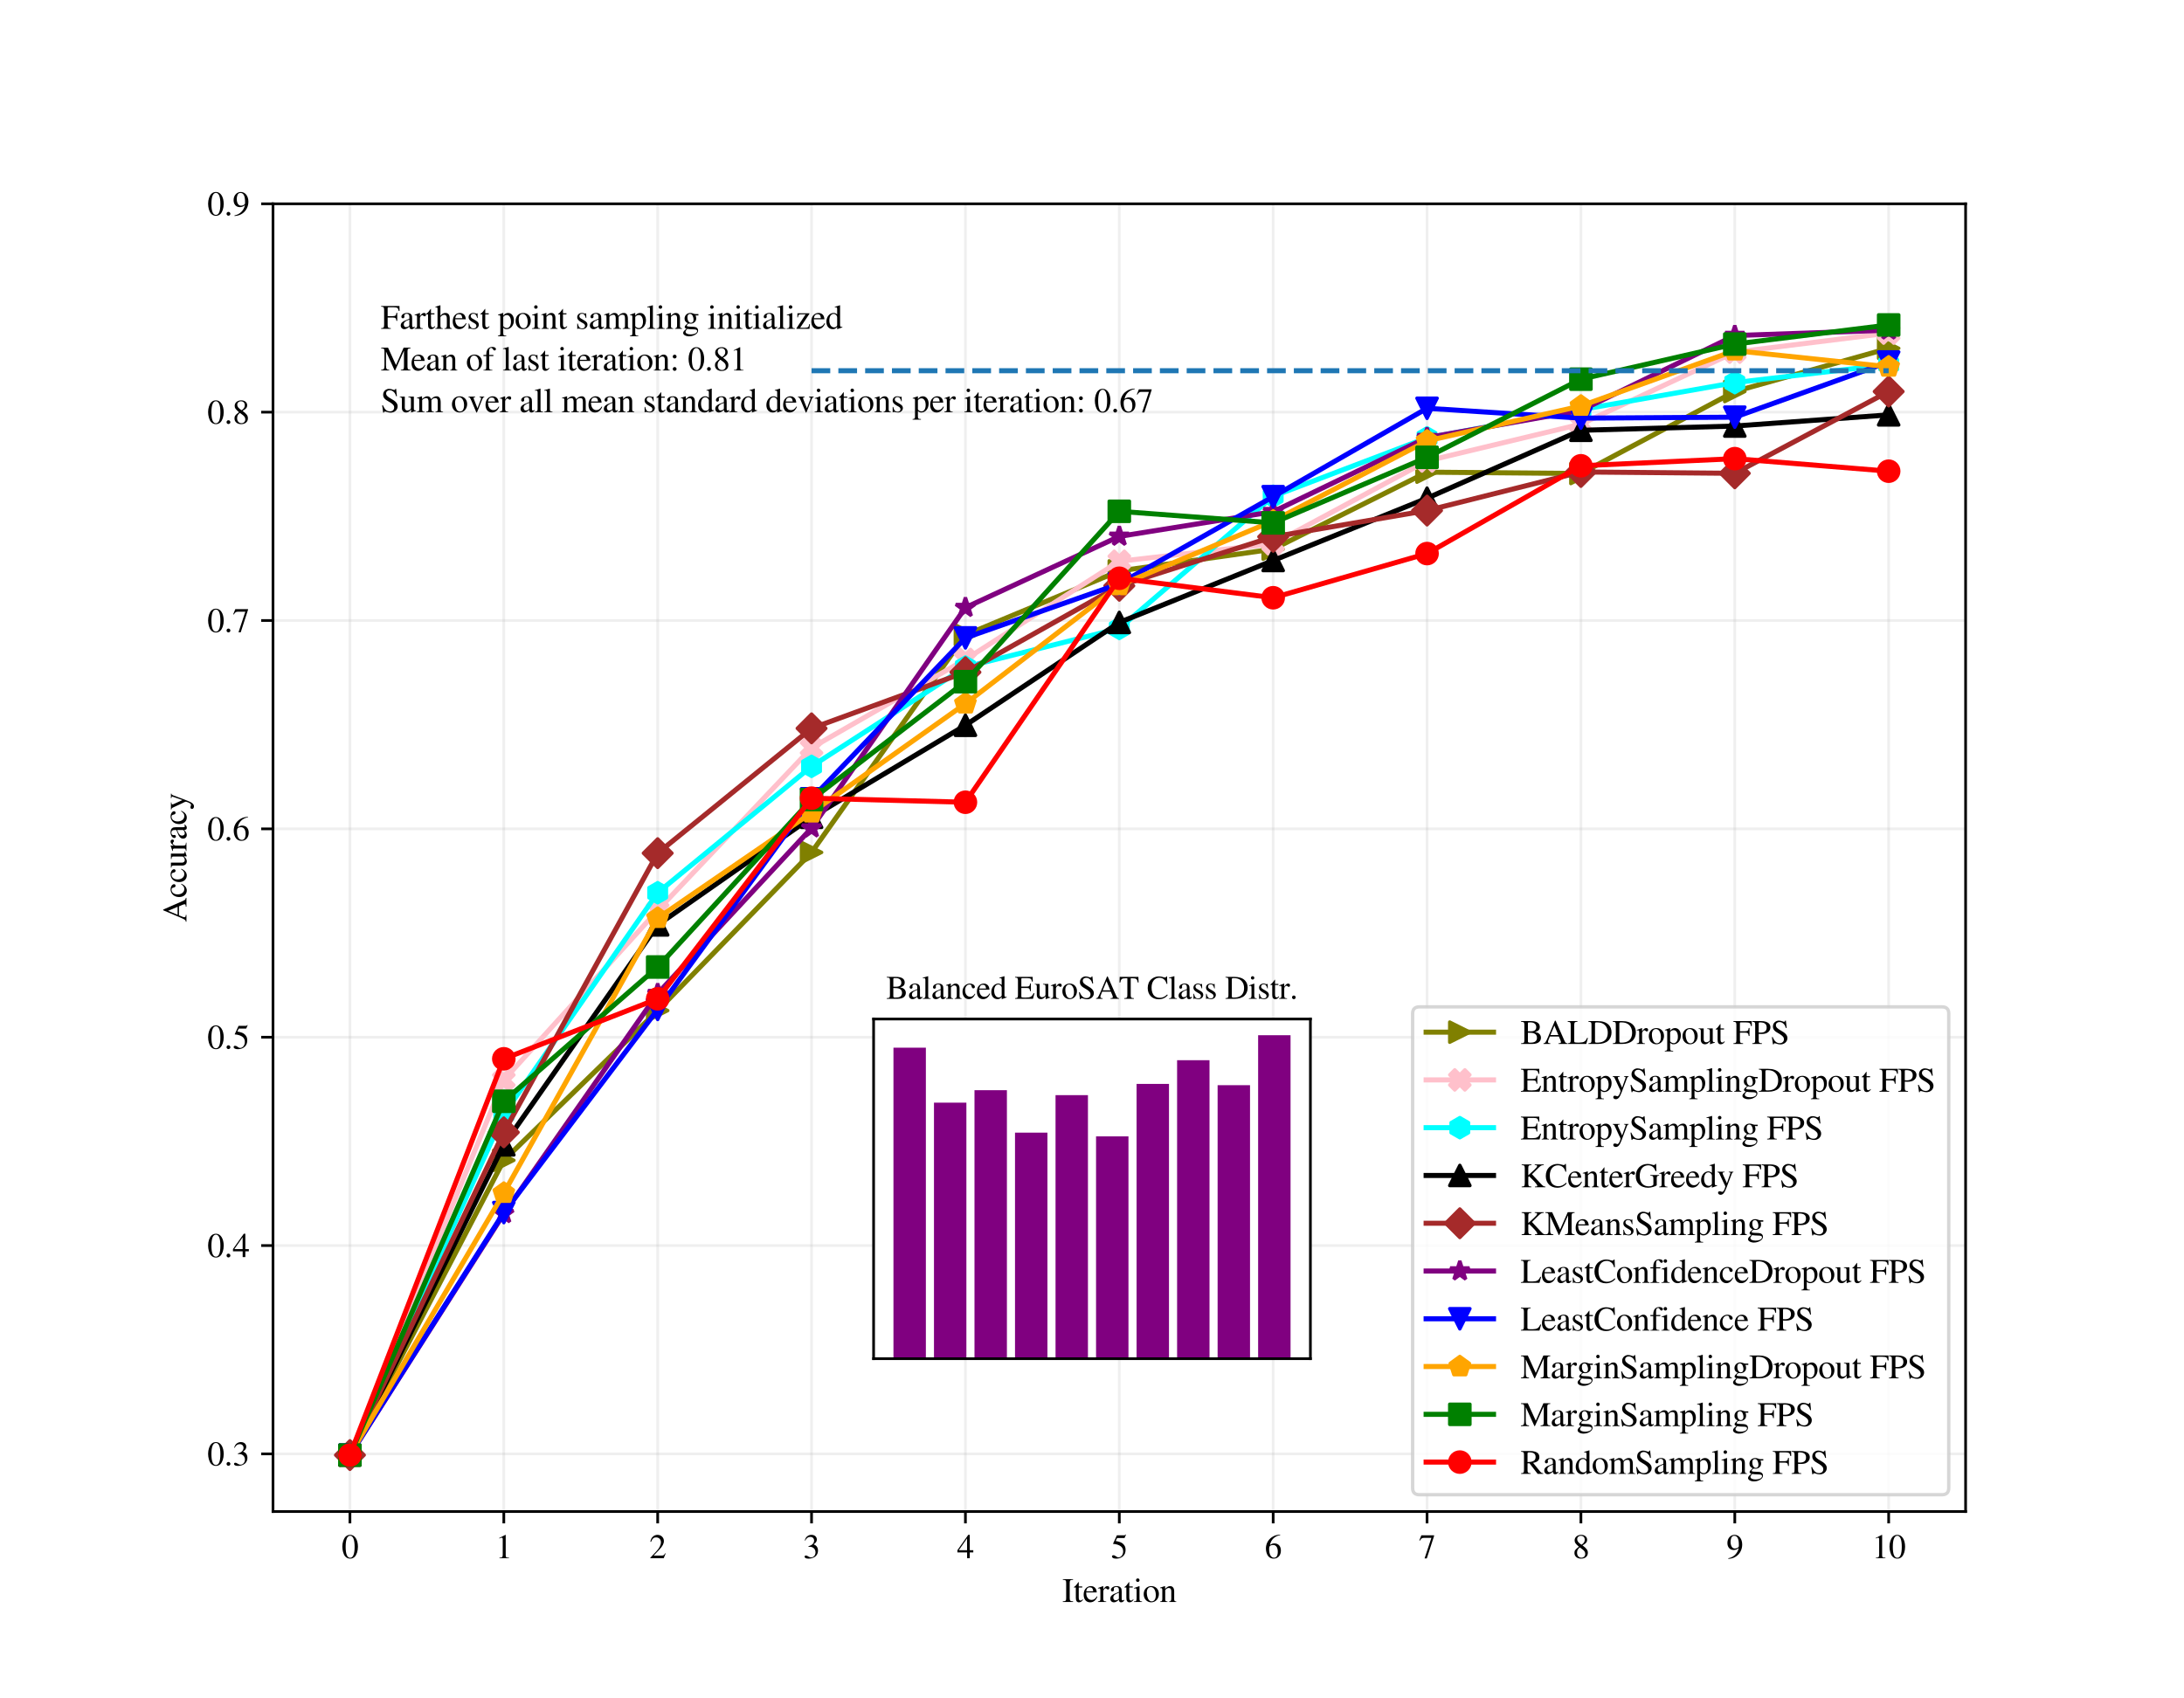 <?xml version="1.0" encoding="utf-8" standalone="no"?>
<!DOCTYPE svg PUBLIC "-//W3C//DTD SVG 1.1//EN"
  "http://www.w3.org/Graphics/SVG/1.1/DTD/svg11.dtd">
<svg xmlns:xlink="http://www.w3.org/1999/xlink" width="648pt" height="504pt" viewBox="0 0 648 504" xmlns="http://www.w3.org/2000/svg" version="1.1">
 <defs>
  <style type="text/css">*{stroke-linejoin: round; stroke-linecap: butt}</style>
 </defs>
 <g id="figure_1">
  <g id="patch_1">
   <path d="M 0 504 
L 648 504 
L 648 0 
L 0 0 
z
" style="fill: #ffffff"/>
  </g>
  <g id="axes_1">
   <g id="patch_2">
    <path d="M 81 448.56 
L 583.2 448.56 
L 583.2 60.48 
L 81 60.48 
z
" style="fill: #ffffff"/>
   </g>
   <g id="matplotlib.axis_1">
    <g id="xtick_1">
     <g id="line2d_1">
      <path d="M 103.827 448.56 
L 103.827 60.48 
" clip-path="url(#p30224e03cd)" style="fill: none; stroke: #b0b0b0; stroke-opacity: 0.2; stroke-width: 0.8; stroke-linecap: square"/>
     </g>
     <g id="line2d_2">
      <defs>
       <path id="mb27467e078" d="M 0 0 
L 0 3.5 
" style="stroke: #000000; stroke-width: 0.8"/>
      </defs>
      <g>
       <use xlink:href="#mb27467e078" x="103.827" y="448.56" style="stroke: #000000; stroke-width: 0.8"/>
      </g>
     </g>
     <g id="text_1">
      <!-- 0 -->
      <g transform="translate(101.327 462.39)scale(0.1 -0.1)">
       <defs>
        <path id="NimbusRoman-Regular-30" d="M 1626 4326 
C 1274 4326 1005 4224 768 3994 
C 397 3635 154 2899 154 2150 
C 154 1446 365 704 666 346 
C 902 64 1229 -90 1600 -90 
C 1926 -90 2202 19 2432 243 
C 2803 595 3046 1338 3046 2112 
C 3046 3424 2464 4326 1626 4326 
z
M 1606 4160 
C 2144 4160 2432 3437 2432 2099 
C 2432 762 2150 77 1600 77 
C 1050 77 768 762 768 2093 
C 768 3456 1056 4160 1606 4160 
z
" transform="scale(0.016)"/>
       </defs>
       <use xlink:href="#NimbusRoman-Regular-30"/>
      </g>
     </g>
    </g>
    <g id="xtick_2">
     <g id="line2d_3">
      <path d="M 149.482 448.56 
L 149.482 60.48 
" clip-path="url(#p30224e03cd)" style="fill: none; stroke: #b0b0b0; stroke-opacity: 0.2; stroke-width: 0.8; stroke-linecap: square"/>
     </g>
     <g id="line2d_4">
      <g>
       <use xlink:href="#mb27467e078" x="149.482" y="448.56" style="stroke: #000000; stroke-width: 0.8"/>
      </g>
     </g>
     <g id="text_2">
      <!-- 1 -->
      <g transform="translate(146.982 462.39)scale(0.1 -0.1)">
       <defs>
        <path id="NimbusRoman-Regular-31" d="M 755 0 
L 2522 0 
L 2522 96 
C 2029 96 1920 166 1914 474 
L 1914 4314 
L 1862 4326 
L 710 3744 
L 710 3654 
C 960 3750 1114 3795 1171 3795 
C 1306 3795 1363 3699 1363 3494 
L 1363 595 
C 1350 192 1242 102 755 96 
L 755 0 
z
" transform="scale(0.016)"/>
       </defs>
       <use xlink:href="#NimbusRoman-Regular-31"/>
      </g>
     </g>
    </g>
    <g id="xtick_3">
     <g id="line2d_5">
      <path d="M 195.136 448.56 
L 195.136 60.48 
" clip-path="url(#p30224e03cd)" style="fill: none; stroke: #b0b0b0; stroke-opacity: 0.2; stroke-width: 0.8; stroke-linecap: square"/>
     </g>
     <g id="line2d_6">
      <g>
       <use xlink:href="#mb27467e078" x="195.136" y="448.56" style="stroke: #000000; stroke-width: 0.8"/>
      </g>
     </g>
     <g id="text_3">
      <!-- 2 -->
      <g transform="translate(192.636 462.39)scale(0.1 -0.1)">
       <defs>
        <path id="NimbusRoman-Regular-32" d="M 3040 877 
L 2957 909 
C 2720 538 2650 493 2349 486 
L 819 486 
L 1894 1613 
C 2464 2208 2714 2694 2714 3194 
C 2714 3834 2195 4326 1530 4326 
C 1178 4326 845 4186 608 3930 
C 403 3712 307 3507 198 3053 
L 333 3021 
C 589 3648 813 3853 1261 3853 
C 1805 3853 2163 3488 2163 2950 
C 2163 2445 1869 1856 1331 1286 
L 192 77 
L 192 0 
L 2688 0 
L 3040 877 
z
" transform="scale(0.016)"/>
       </defs>
       <use xlink:href="#NimbusRoman-Regular-32"/>
      </g>
     </g>
    </g>
    <g id="xtick_4">
     <g id="line2d_7">
      <path d="M 240.791 448.56 
L 240.791 60.48 
" clip-path="url(#p30224e03cd)" style="fill: none; stroke: #b0b0b0; stroke-opacity: 0.2; stroke-width: 0.8; stroke-linecap: square"/>
     </g>
     <g id="line2d_8">
      <g>
       <use xlink:href="#mb27467e078" x="240.791" y="448.56" style="stroke: #000000; stroke-width: 0.8"/>
      </g>
     </g>
     <g id="text_4">
      <!-- 3 -->
      <g transform="translate(238.291 462.39)scale(0.1 -0.1)">
       <defs>
        <path id="NimbusRoman-Regular-33" d="M 979 2112 
C 1357 2112 1504 2099 1651 2042 
C 2054 1894 2298 1536 2298 1094 
C 2298 550 1939 141 1466 141 
C 1286 141 1158 186 922 339 
C 736 454 627 499 518 499 
C 371 499 275 410 275 275 
C 275 51 550 -90 998 -90 
C 1485 -90 1990 77 2298 339 
C 2598 602 2758 973 2758 1402 
C 2758 1734 2656 2029 2477 2227 
C 2342 2368 2221 2445 1946 2566 
C 2381 2867 2541 3104 2541 3450 
C 2541 3974 2138 4326 1542 4326 
C 1222 4326 941 4218 710 4013 
C 518 3834 422 3674 288 3290 
L 384 3264 
C 640 3738 928 3942 1331 3942 
C 1754 3942 2035 3667 2035 3258 
C 2035 3027 1939 2803 1779 2637 
C 1587 2445 1408 2349 973 2195 
L 979 2112 
z
" transform="scale(0.016)"/>
       </defs>
       <use xlink:href="#NimbusRoman-Regular-33"/>
      </g>
     </g>
    </g>
    <g id="xtick_5">
     <g id="line2d_9">
      <path d="M 286.445 448.56 
L 286.445 60.48 
" clip-path="url(#p30224e03cd)" style="fill: none; stroke: #b0b0b0; stroke-opacity: 0.2; stroke-width: 0.8; stroke-linecap: square"/>
     </g>
     <g id="line2d_10">
      <g>
       <use xlink:href="#mb27467e078" x="286.445" y="448.56" style="stroke: #000000; stroke-width: 0.8"/>
      </g>
     </g>
     <g id="text_5">
      <!-- 4 -->
      <g transform="translate(283.945 462.39)scale(0.1 -0.1)">
       <defs>
        <path id="NimbusRoman-Regular-34" d="M 3021 1478 
L 2368 1478 
L 2368 4326 
L 2086 4326 
L 77 1478 
L 77 1069 
L 1875 1069 
L 1875 0 
L 2368 0 
L 2368 1069 
L 3021 1069 
L 3021 1478 
z
M 1869 1478 
L 333 1478 
L 1869 3674 
L 1869 1478 
z
" transform="scale(0.016)"/>
       </defs>
       <use xlink:href="#NimbusRoman-Regular-34"/>
      </g>
     </g>
    </g>
    <g id="xtick_6">
     <g id="line2d_11">
      <path d="M 332.1 448.56 
L 332.1 60.48 
" clip-path="url(#p30224e03cd)" style="fill: none; stroke: #b0b0b0; stroke-opacity: 0.2; stroke-width: 0.8; stroke-linecap: square"/>
     </g>
     <g id="line2d_12">
      <g>
       <use xlink:href="#mb27467e078" x="332.1" y="448.56" style="stroke: #000000; stroke-width: 0.8"/>
      </g>
     </g>
     <g id="text_6">
      <!-- 5 -->
      <g transform="translate(329.6 462.39)scale(0.1 -0.1)">
       <defs>
        <path id="NimbusRoman-Regular-35" d="M 1158 3731 
L 2413 3731 
C 2522 3731 2541 3738 2560 3789 
L 2803 4358 
L 2746 4403 
C 2650 4275 2592 4237 2451 4237 
L 1114 4237 
L 416 2720 
C 410 2707 410 2701 410 2688 
C 410 2650 435 2637 486 2637 
C 691 2637 941 2592 1210 2509 
C 1946 2272 2278 1882 2278 1242 
C 2278 627 1894 147 1389 147 
C 1261 147 1158 192 966 333 
C 762 486 621 544 474 544 
C 294 544 205 467 205 307 
C 205 64 499 -90 986 -90 
C 1517 -90 1978 83 2304 410 
C 2592 698 2726 1062 2726 1549 
C 2726 2010 2605 2304 2291 2624 
C 2010 2906 1645 3053 890 3187 
L 1158 3731 
z
" transform="scale(0.016)"/>
       </defs>
       <use xlink:href="#NimbusRoman-Regular-35"/>
      </g>
     </g>
    </g>
    <g id="xtick_7">
     <g id="line2d_13">
      <path d="M 377.755 448.56 
L 377.755 60.48 
" clip-path="url(#p30224e03cd)" style="fill: none; stroke: #b0b0b0; stroke-opacity: 0.2; stroke-width: 0.8; stroke-linecap: square"/>
     </g>
     <g id="line2d_14">
      <g>
       <use xlink:href="#mb27467e078" x="377.755" y="448.56" style="stroke: #000000; stroke-width: 0.8"/>
      </g>
     </g>
     <g id="text_7">
      <!-- 6 -->
      <g transform="translate(375.255 462.39)scale(0.1 -0.1)">
       <defs>
        <path id="NimbusRoman-Regular-36" d="M 2854 4378 
C 2125 4314 1754 4192 1286 3866 
C 595 3373 218 2643 218 1786 
C 218 1229 390 666 666 346 
C 909 64 1254 -90 1651 -90 
C 2445 -90 2995 518 2995 1402 
C 2995 2227 2534 2739 1786 2739 
C 1504 2739 1376 2694 973 2451 
C 1146 3418 1862 4109 2867 4275 
L 2854 4378 
z
M 1549 2445 
C 2106 2445 2419 1984 2419 1184 
C 2419 480 2170 90 1722 90 
C 1158 90 813 691 813 1683 
C 813 2010 864 2189 992 2285 
C 1126 2387 1325 2445 1549 2445 
z
" transform="scale(0.016)"/>
       </defs>
       <use xlink:href="#NimbusRoman-Regular-36"/>
      </g>
     </g>
    </g>
    <g id="xtick_8">
     <g id="line2d_15">
      <path d="M 423.409 448.56 
L 423.409 60.48 
" clip-path="url(#p30224e03cd)" style="fill: none; stroke: #b0b0b0; stroke-opacity: 0.2; stroke-width: 0.8; stroke-linecap: square"/>
     </g>
     <g id="line2d_16">
      <g>
       <use xlink:href="#mb27467e078" x="423.409" y="448.56" style="stroke: #000000; stroke-width: 0.8"/>
      </g>
     </g>
     <g id="text_8">
      <!-- 7 -->
      <g transform="translate(420.909 462.39)scale(0.1 -0.1)">
       <defs>
        <path id="NimbusRoman-Regular-37" d="M 2874 4237 
L 506 4237 
L 128 3296 
L 237 3245 
C 499 3674 621 3757 979 3763 
L 2368 3763 
L 1101 -51 
L 1517 -51 
L 2874 4134 
L 2874 4237 
z
" transform="scale(0.016)"/>
       </defs>
       <use xlink:href="#NimbusRoman-Regular-37"/>
      </g>
     </g>
    </g>
    <g id="xtick_9">
     <g id="line2d_17">
      <path d="M 469.064 448.56 
L 469.064 60.48 
" clip-path="url(#p30224e03cd)" style="fill: none; stroke: #b0b0b0; stroke-opacity: 0.2; stroke-width: 0.8; stroke-linecap: square"/>
     </g>
     <g id="line2d_18">
      <g>
       <use xlink:href="#mb27467e078" x="469.064" y="448.56" style="stroke: #000000; stroke-width: 0.8"/>
      </g>
     </g>
     <g id="text_9">
      <!-- 8 -->
      <g transform="translate(466.564 462.39)scale(0.1 -0.1)">
       <defs>
        <path id="NimbusRoman-Regular-38" d="M 1856 2374 
C 2496 2720 2714 2982 2714 3418 
C 2714 3949 2259 4326 1613 4326 
C 915 4326 397 3898 397 3315 
C 397 2899 518 2714 1190 2125 
C 493 1594 358 1408 358 966 
C 358 339 858 -90 1587 -90 
C 2355 -90 2848 333 2848 992 
C 2848 1485 2630 1792 1856 2374 
z
M 1741 1715 
C 2208 1382 2362 1152 2362 794 
C 2362 378 2074 90 1658 90 
C 1171 90 845 461 845 1011 
C 845 1427 979 1690 1357 1997 
L 1741 1715 
z
M 1670 2490 
C 1101 2861 870 3155 870 3514 
C 870 3885 1158 4147 1562 4147 
C 1997 4147 2272 3866 2272 3424 
C 2272 3034 2106 2778 1670 2490 
z
" transform="scale(0.016)"/>
       </defs>
       <use xlink:href="#NimbusRoman-Regular-38"/>
      </g>
     </g>
    </g>
    <g id="xtick_10">
     <g id="line2d_19">
      <path d="M 514.718 448.56 
L 514.718 60.48 
" clip-path="url(#p30224e03cd)" style="fill: none; stroke: #b0b0b0; stroke-opacity: 0.2; stroke-width: 0.8; stroke-linecap: square"/>
     </g>
     <g id="line2d_20">
      <g>
       <use xlink:href="#mb27467e078" x="514.718" y="448.56" style="stroke: #000000; stroke-width: 0.8"/>
      </g>
     </g>
     <g id="text_10">
      <!-- 9 -->
      <g transform="translate(512.218 462.39)scale(0.1 -0.1)">
       <defs>
        <path id="NimbusRoman-Regular-39" d="M 378 -141 
C 1094 -58 1446 64 1882 378 
C 2547 864 2938 1658 2938 2522 
C 2938 3578 2355 4326 1523 4326 
C 762 4326 192 3680 192 2816 
C 192 2035 653 1517 1344 1517 
C 1696 1517 1965 1619 2304 1882 
C 2042 838 1331 154 358 -13 
L 378 -141 
z
M 2317 2272 
C 2317 2144 2291 2086 2221 2029 
C 2048 1882 1805 1792 1574 1792 
C 1088 1792 781 2272 781 3034 
C 781 3398 883 3782 1018 3949 
C 1126 4077 1286 4147 1472 4147 
C 2029 4147 2317 3597 2317 2522 
L 2317 2272 
z
" transform="scale(0.016)"/>
       </defs>
       <use xlink:href="#NimbusRoman-Regular-39"/>
      </g>
     </g>
    </g>
    <g id="xtick_11">
     <g id="line2d_21">
      <path d="M 560.373 448.56 
L 560.373 60.48 
" clip-path="url(#p30224e03cd)" style="fill: none; stroke: #b0b0b0; stroke-opacity: 0.2; stroke-width: 0.8; stroke-linecap: square"/>
     </g>
     <g id="line2d_22">
      <g>
       <use xlink:href="#mb27467e078" x="560.373" y="448.56" style="stroke: #000000; stroke-width: 0.8"/>
      </g>
     </g>
     <g id="text_11">
      <!-- 10 -->
      <g transform="translate(555.373 462.39)scale(0.1 -0.1)">
       <use xlink:href="#NimbusRoman-Regular-31"/>
       <use xlink:href="#NimbusRoman-Regular-30" x="50"/>
      </g>
     </g>
    </g>
    <g id="text_12">
     <!-- Iteration -->
     <g transform="translate(315.16 475.39)scale(0.1 -0.1)">
      <defs>
       <path id="NimbusRoman-Regular-49" d="M 115 0 
L 2016 0 
L 2016 122 
C 1491 134 1402 224 1389 698 
L 1389 3539 
C 1402 4019 1485 4096 2016 4115 
L 2016 4237 
L 115 4237 
L 115 4115 
C 659 4083 730 4019 736 3539 
L 736 698 
C 730 211 653 141 115 122 
L 115 0 
z
" transform="scale(0.016)"/>
       <path id="NimbusRoman-Regular-74" d="M 1632 2880 
L 986 2880 
L 986 3622 
C 986 3686 973 3706 941 3706 
C 570 3168 378 2950 192 2842 
C 122 2797 83 2758 83 2720 
C 83 2701 90 2688 109 2675 
L 448 2675 
L 448 749 
C 448 211 640 -64 1018 -64 
C 1331 -64 1574 90 1786 422 
L 1702 493 
C 1562 326 1459 269 1318 269 
C 1082 269 986 442 986 845 
L 986 2675 
L 1632 2675 
L 1632 2880 
z
" transform="scale(0.016)"/>
       <path id="NimbusRoman-Regular-65" d="M 2611 1050 
C 2304 563 2029 378 1619 378 
C 1254 378 979 563 794 928 
C 678 1171 634 1376 621 1773 
L 2592 1773 
C 2541 2189 2477 2374 2317 2579 
C 2125 2810 1830 2944 1498 2944 
C 1178 2944 877 2829 634 2611 
C 333 2349 160 1894 160 1370 
C 160 486 621 -64 1357 -64 
C 1965 -64 2445 314 2714 1005 
L 2611 1050 
z
M 634 1978 
C 704 2477 922 2714 1312 2714 
C 1702 2714 1856 2534 1939 1978 
L 634 1978 
z
" transform="scale(0.016)"/>
       <path id="NimbusRoman-Regular-72" d="M 32 0 
L 1568 0 
L 1568 96 
C 1139 109 1037 198 1024 576 
L 1024 2016 
C 1024 2221 1293 2541 1472 2541 
C 1510 2541 1568 2509 1638 2445 
C 1734 2349 1811 2317 1894 2317 
C 2048 2317 2144 2426 2144 2605 
C 2144 2816 2010 2944 1792 2944 
C 1523 2944 1344 2803 1024 2342 
L 1024 2931 
L 992 2944 
C 634 2803 403 2714 45 2598 
L 45 2496 
C 134 2515 192 2522 269 2522 
C 429 2522 486 2419 486 2138 
L 486 538 
C 474 205 435 166 32 96 
L 32 0 
z
" transform="scale(0.016)"/>
       <path id="NimbusRoman-Regular-61" d="M 2829 422 
C 2720 333 2643 301 2547 301 
C 2400 301 2355 390 2355 672 
L 2355 1920 
C 2355 2253 2323 2438 2227 2592 
C 2086 2822 1811 2944 1434 2944 
C 832 2944 358 2630 358 2227 
C 358 2080 480 1952 634 1952 
C 787 1952 922 2080 922 2221 
C 922 2246 915 2278 909 2323 
C 896 2381 890 2432 890 2477 
C 890 2650 1094 2790 1350 2790 
C 1664 2790 1837 2605 1837 2259 
L 1837 1869 
C 858 1478 742 1421 467 1178 
C 326 1050 237 832 237 621 
C 237 218 518 -64 909 -64 
C 1190 -64 1453 70 1843 403 
C 1875 64 1990 -64 2253 -64 
C 2470 -64 2605 13 2829 256 
L 2829 422 
z
M 1837 787 
C 1837 595 1805 525 1670 448 
C 1510 358 1338 307 1203 307 
C 979 307 800 525 800 800 
L 800 826 
C 806 1210 1088 1453 1837 1715 
L 1837 787 
z
" transform="scale(0.016)"/>
       <path id="NimbusRoman-Regular-69" d="M 102 0 
L 1619 0 
L 1619 96 
C 1197 128 1152 186 1146 653 
L 1146 2925 
L 1120 2944 
L 128 2592 
L 128 2496 
L 179 2502 
C 256 2515 333 2522 397 2522 
C 550 2522 608 2419 608 2138 
L 608 653 
C 595 179 538 115 102 96 
L 102 0 
z
M 819 4371 
C 646 4371 499 4224 499 4045 
C 499 3859 640 3718 819 3718 
C 1011 3718 1152 3859 1152 4045 
C 1152 4230 1005 4371 819 4371 
z
" transform="scale(0.016)"/>
       <path id="NimbusRoman-Regular-6f" d="M 1600 2944 
C 762 2944 186 2330 186 1446 
C 186 576 781 -64 1587 -64 
C 2394 -64 3008 608 3008 1498 
C 3008 2342 2419 2944 1600 2944 
z
M 1517 2765 
C 2054 2765 2432 2150 2432 1274 
C 2432 544 2144 115 1664 115 
C 1414 115 1178 269 1043 525 
C 864 858 762 1306 762 1760 
C 762 2368 1056 2765 1517 2765 
z
" transform="scale(0.016)"/>
       <path id="NimbusRoman-Regular-6e" d="M 115 0 
L 1472 0 
L 1472 96 
C 1152 115 1050 198 1050 429 
L 1050 2227 
C 1357 2515 1498 2592 1709 2592 
C 2022 2592 2176 2394 2176 1971 
L 2176 634 
C 2163 218 2086 115 1773 96 
L 1773 0 
L 3104 0 
L 3104 96 
C 2790 128 2720 205 2714 518 
L 2714 1984 
C 2714 2586 2432 2944 1958 2944 
C 1664 2944 1466 2835 1030 2426 
L 1030 2931 
L 986 2944 
C 653 2822 435 2752 102 2656 
L 102 2547 
C 147 2566 205 2573 275 2573 
C 454 2573 512 2477 512 2163 
L 512 576 
C 506 198 435 115 115 96 
L 115 0 
z
" transform="scale(0.016)"/>
      </defs>
      <use xlink:href="#NimbusRoman-Regular-49"/>
      <use xlink:href="#NimbusRoman-Regular-74" x="33.3"/>
      <use xlink:href="#NimbusRoman-Regular-65" x="61.1"/>
      <use xlink:href="#NimbusRoman-Regular-72" x="105.5"/>
      <use xlink:href="#NimbusRoman-Regular-61" x="138.8"/>
      <use xlink:href="#NimbusRoman-Regular-74" x="183.2"/>
      <use xlink:href="#NimbusRoman-Regular-69" x="211"/>
      <use xlink:href="#NimbusRoman-Regular-6f" x="238.8"/>
      <use xlink:href="#NimbusRoman-Regular-6e" x="288.8"/>
     </g>
    </g>
   </g>
   <g id="matplotlib.axis_2">
    <g id="ytick_1">
     <g id="line2d_23">
      <path d="M 81 431.449 
L 583.2 431.449 
" clip-path="url(#p30224e03cd)" style="fill: none; stroke: #b0b0b0; stroke-opacity: 0.2; stroke-width: 0.8; stroke-linecap: square"/>
     </g>
     <g id="line2d_24">
      <defs>
       <path id="m03eb4da24d" d="M 0 0 
L -3.5 0 
" style="stroke: #000000; stroke-width: 0.8"/>
      </defs>
      <g>
       <use xlink:href="#m03eb4da24d" x="81" y="431.449" style="stroke: #000000; stroke-width: 0.8"/>
      </g>
     </g>
     <g id="text_13">
      <!-- 0.3 -->
      <g transform="translate(61.5 434.863)scale(0.1 -0.1)">
       <defs>
        <path id="NimbusRoman-Regular-2e" d="M 800 640 
C 608 640 448 480 448 275 
C 448 90 608 -70 794 -70 
C 992 -70 1158 83 1158 275 
C 1158 474 992 640 800 640 
z
" transform="scale(0.016)"/>
       </defs>
       <use xlink:href="#NimbusRoman-Regular-30"/>
       <use xlink:href="#NimbusRoman-Regular-2e" x="50"/>
       <use xlink:href="#NimbusRoman-Regular-33" x="75"/>
      </g>
     </g>
    </g>
    <g id="ytick_2">
     <g id="line2d_25">
      <path d="M 81 369.62 
L 583.2 369.62 
" clip-path="url(#p30224e03cd)" style="fill: none; stroke: #b0b0b0; stroke-opacity: 0.2; stroke-width: 0.8; stroke-linecap: square"/>
     </g>
     <g id="line2d_26">
      <g>
       <use xlink:href="#m03eb4da24d" x="81" y="369.62" style="stroke: #000000; stroke-width: 0.8"/>
      </g>
     </g>
     <g id="text_14">
      <!-- 0.4 -->
      <g transform="translate(61.5 373.035)scale(0.1 -0.1)">
       <use xlink:href="#NimbusRoman-Regular-30"/>
       <use xlink:href="#NimbusRoman-Regular-2e" x="50"/>
       <use xlink:href="#NimbusRoman-Regular-34" x="75"/>
      </g>
     </g>
    </g>
    <g id="ytick_3">
     <g id="line2d_27">
      <path d="M 81 307.792 
L 583.2 307.792 
" clip-path="url(#p30224e03cd)" style="fill: none; stroke: #b0b0b0; stroke-opacity: 0.2; stroke-width: 0.8; stroke-linecap: square"/>
     </g>
     <g id="line2d_28">
      <g>
       <use xlink:href="#m03eb4da24d" x="81" y="307.792" style="stroke: #000000; stroke-width: 0.8"/>
      </g>
     </g>
     <g id="text_15">
      <!-- 0.5 -->
      <g transform="translate(61.5 311.207)scale(0.1 -0.1)">
       <use xlink:href="#NimbusRoman-Regular-30"/>
       <use xlink:href="#NimbusRoman-Regular-2e" x="50"/>
       <use xlink:href="#NimbusRoman-Regular-35" x="75"/>
      </g>
     </g>
    </g>
    <g id="ytick_4">
     <g id="line2d_29">
      <path d="M 81 245.964 
L 583.2 245.964 
" clip-path="url(#p30224e03cd)" style="fill: none; stroke: #b0b0b0; stroke-opacity: 0.2; stroke-width: 0.8; stroke-linecap: square"/>
     </g>
     <g id="line2d_30">
      <g>
       <use xlink:href="#m03eb4da24d" x="81" y="245.964" style="stroke: #000000; stroke-width: 0.8"/>
      </g>
     </g>
     <g id="text_16">
      <!-- 0.6 -->
      <g transform="translate(61.5 249.379)scale(0.1 -0.1)">
       <use xlink:href="#NimbusRoman-Regular-30"/>
       <use xlink:href="#NimbusRoman-Regular-2e" x="50"/>
       <use xlink:href="#NimbusRoman-Regular-36" x="75"/>
      </g>
     </g>
    </g>
    <g id="ytick_5">
     <g id="line2d_31">
      <path d="M 81 184.136 
L 583.2 184.136 
" clip-path="url(#p30224e03cd)" style="fill: none; stroke: #b0b0b0; stroke-opacity: 0.2; stroke-width: 0.8; stroke-linecap: square"/>
     </g>
     <g id="line2d_32">
      <g>
       <use xlink:href="#m03eb4da24d" x="81" y="184.136" style="stroke: #000000; stroke-width: 0.8"/>
      </g>
     </g>
     <g id="text_17">
      <!-- 0.7 -->
      <g transform="translate(61.5 187.551)scale(0.1 -0.1)">
       <use xlink:href="#NimbusRoman-Regular-30"/>
       <use xlink:href="#NimbusRoman-Regular-2e" x="50"/>
       <use xlink:href="#NimbusRoman-Regular-37" x="75"/>
      </g>
     </g>
    </g>
    <g id="ytick_6">
     <g id="line2d_33">
      <path d="M 81 122.308 
L 583.2 122.308 
" clip-path="url(#p30224e03cd)" style="fill: none; stroke: #b0b0b0; stroke-opacity: 0.2; stroke-width: 0.8; stroke-linecap: square"/>
     </g>
     <g id="line2d_34">
      <g>
       <use xlink:href="#m03eb4da24d" x="81" y="122.308" style="stroke: #000000; stroke-width: 0.8"/>
      </g>
     </g>
     <g id="text_18">
      <!-- 0.8 -->
      <g transform="translate(61.5 125.723)scale(0.1 -0.1)">
       <use xlink:href="#NimbusRoman-Regular-30"/>
       <use xlink:href="#NimbusRoman-Regular-2e" x="50"/>
       <use xlink:href="#NimbusRoman-Regular-38" x="75"/>
      </g>
     </g>
    </g>
    <g id="ytick_7">
     <g id="line2d_35">
      <path d="M 81 60.48 
L 583.2 60.48 
" clip-path="url(#p30224e03cd)" style="fill: none; stroke: #b0b0b0; stroke-opacity: 0.2; stroke-width: 0.8; stroke-linecap: square"/>
     </g>
     <g id="line2d_36">
      <g>
       <use xlink:href="#m03eb4da24d" x="81" y="60.48" style="stroke: #000000; stroke-width: 0.8"/>
      </g>
     </g>
     <g id="text_19">
      <!-- 0.9 -->
      <g transform="translate(61.5 63.895)scale(0.1 -0.1)">
       <use xlink:href="#NimbusRoman-Regular-30"/>
       <use xlink:href="#NimbusRoman-Regular-2e" x="50"/>
       <use xlink:href="#NimbusRoman-Regular-39" x="75"/>
      </g>
     </g>
    </g>
    <g id="text_20">
     <!-- Accuracy -->
     <g transform="translate(55.32 273.676)rotate(-90)scale(0.1 -0.1)">
      <defs>
       <path id="NimbusRoman-Regular-41" d="M 4518 122 
C 4230 141 4166 205 3942 678 
L 2349 4314 
L 2221 4314 
L 890 1171 
C 480 237 403 134 96 122 
L 96 0 
L 1363 0 
L 1363 122 
C 1056 122 928 198 928 384 
C 928 461 947 550 979 634 
L 1274 1382 
L 2950 1382 
L 3213 768 
C 3290 595 3334 429 3334 339 
C 3334 179 3226 128 2886 122 
L 2886 0 
L 4518 0 
L 4518 122 
z
M 1382 1645 
L 2118 3405 
L 2861 1645 
L 1382 1645 
z
" transform="scale(0.016)"/>
       <path id="NimbusRoman-Regular-63" d="M 2547 998 
C 2240 550 2010 397 1645 397 
C 1056 397 653 909 653 1645 
C 653 2310 1005 2758 1523 2758 
C 1754 2758 1837 2694 1901 2451 
L 1939 2310 
C 1990 2125 2106 2016 2246 2016 
C 2413 2016 2547 2138 2547 2285 
C 2547 2643 2099 2944 1562 2944 
C 1248 2944 922 2816 659 2586 
C 339 2304 160 1869 160 1357 
C 160 531 666 -64 1376 -64 
C 1664 -64 1920 38 2150 237 
C 2323 384 2445 563 2637 941 
L 2547 998 
z
" transform="scale(0.016)"/>
       <path id="NimbusRoman-Regular-75" d="M 3066 320 
L 3034 320 
C 2720 333 2675 384 2669 685 
L 2669 2880 
L 1658 2880 
L 1658 2771 
C 2054 2752 2131 2688 2131 2368 
L 2131 864 
C 2131 685 2099 595 2010 525 
C 1837 384 1638 307 1446 307 
C 1197 307 992 525 992 794 
L 992 2880 
L 58 2880 
L 58 2790 
C 358 2778 448 2688 454 2381 
L 454 768 
C 454 262 762 -64 1229 -64 
C 1466 -64 1715 38 1888 211 
L 2163 486 
L 2163 -45 
L 2189 -58 
C 2509 70 2739 141 3066 230 
L 3066 320 
z
" transform="scale(0.016)"/>
       <path id="NimbusRoman-Regular-79" d="M 3040 2880 
L 2176 2880 
L 2176 2784 
C 2381 2784 2483 2726 2483 2624 
C 2483 2598 2477 2560 2458 2515 
L 1837 749 
L 1101 2368 
C 1062 2458 1037 2547 1037 2611 
C 1037 2726 1133 2771 1408 2784 
L 1408 2880 
L 90 2880 
L 90 2790 
C 256 2765 365 2694 416 2586 
L 1146 1011 
C 1222 838 1229 832 1261 768 
C 1440 448 1542 211 1542 115 
C 1542 13 1395 -378 1286 -576 
C 1190 -736 1056 -858 966 -858 
C 928 -858 870 -845 800 -813 
C 685 -768 570 -742 467 -742 
C 314 -742 192 -864 192 -1024 
C 192 -1235 390 -1395 666 -1395 
C 1101 -1395 1395 -1043 1747 -115 
L 2733 2496 
C 2816 2701 2886 2765 3040 2784 
L 3040 2880 
z
" transform="scale(0.016)"/>
      </defs>
      <use xlink:href="#NimbusRoman-Regular-41"/>
      <use xlink:href="#NimbusRoman-Regular-63" x="72.2"/>
      <use xlink:href="#NimbusRoman-Regular-63" x="116.6"/>
      <use xlink:href="#NimbusRoman-Regular-75" x="161"/>
      <use xlink:href="#NimbusRoman-Regular-72" x="211"/>
      <use xlink:href="#NimbusRoman-Regular-61" x="244.3"/>
      <use xlink:href="#NimbusRoman-Regular-63" x="288.7"/>
      <use xlink:href="#NimbusRoman-Regular-79" x="333.1"/>
     </g>
    </g>
   </g>
   <g id="line2d_37">
    <path d="M 103.827 431.792 
L 149.482 344.317 
L 195.136 299.892 
L 240.791 252.949 
L 286.445 188.43 
L 332.1 169.423 
L 377.755 162.954 
L 423.409 140.112 
L 469.064 140.513 
L 514.718 116.183 
L 560.373 103.359 
" clip-path="url(#p30224e03cd)" style="fill: none; stroke: #808000; stroke-width: 1.5; stroke-linecap: square"/>
    <defs>
     <path id="mad347b3acf" d="M 3 0 
L -3 -3 
L -3 3 
z
" style="stroke: #808000; stroke-linejoin: miter"/>
    </defs>
    <g clip-path="url(#p30224e03cd)">
     <use xlink:href="#mad347b3acf" x="103.827" y="431.792" style="fill: #808000; stroke: #808000; stroke-linejoin: miter"/>
     <use xlink:href="#mad347b3acf" x="149.482" y="344.317" style="fill: #808000; stroke: #808000; stroke-linejoin: miter"/>
     <use xlink:href="#mad347b3acf" x="195.136" y="299.892" style="fill: #808000; stroke: #808000; stroke-linejoin: miter"/>
     <use xlink:href="#mad347b3acf" x="240.791" y="252.949" style="fill: #808000; stroke: #808000; stroke-linejoin: miter"/>
     <use xlink:href="#mad347b3acf" x="286.445" y="188.43" style="fill: #808000; stroke: #808000; stroke-linejoin: miter"/>
     <use xlink:href="#mad347b3acf" x="332.1" y="169.423" style="fill: #808000; stroke: #808000; stroke-linejoin: miter"/>
     <use xlink:href="#mad347b3acf" x="377.755" y="162.954" style="fill: #808000; stroke: #808000; stroke-linejoin: miter"/>
     <use xlink:href="#mad347b3acf" x="423.409" y="140.112" style="fill: #808000; stroke: #808000; stroke-linejoin: miter"/>
     <use xlink:href="#mad347b3acf" x="469.064" y="140.513" style="fill: #808000; stroke: #808000; stroke-linejoin: miter"/>
     <use xlink:href="#mad347b3acf" x="514.718" y="116.183" style="fill: #808000; stroke: #808000; stroke-linejoin: miter"/>
     <use xlink:href="#mad347b3acf" x="560.373" y="103.359" style="fill: #808000; stroke: #808000; stroke-linejoin: miter"/>
    </g>
   </g>
   <g id="line2d_38">
    <path d="M 103.827 431.792 
L 149.482 320.501 
L 195.136 270.123 
L 240.791 221.92 
L 286.445 195.7 
L 332.1 166.561 
L 377.755 161.351 
L 423.409 136.792 
L 469.064 125.857 
L 514.718 104.504 
L 560.373 98.836 
" clip-path="url(#p30224e03cd)" style="fill: none; stroke: #ffc0cb; stroke-width: 1.5; stroke-linecap: square"/>
    <defs>
     <path id="mdab9221bd5" d="M -1.5 3 
L 0 1.5 
L 1.5 3 
L 3 1.5 
L 1.5 0 
L 3 -1.5 
L 1.5 -3 
L 0 -1.5 
L -1.5 -3 
L -3 -1.5 
L -1.5 0 
L -3 1.5 
z
" style="stroke: #ffc0cb; stroke-linejoin: miter"/>
    </defs>
    <g clip-path="url(#p30224e03cd)">
     <use xlink:href="#mdab9221bd5" x="103.827" y="431.792" style="fill: #ffc0cb; stroke: #ffc0cb; stroke-linejoin: miter"/>
     <use xlink:href="#mdab9221bd5" x="149.482" y="320.501" style="fill: #ffc0cb; stroke: #ffc0cb; stroke-linejoin: miter"/>
     <use xlink:href="#mdab9221bd5" x="195.136" y="270.123" style="fill: #ffc0cb; stroke: #ffc0cb; stroke-linejoin: miter"/>
     <use xlink:href="#mdab9221bd5" x="240.791" y="221.92" style="fill: #ffc0cb; stroke: #ffc0cb; stroke-linejoin: miter"/>
     <use xlink:href="#mdab9221bd5" x="286.445" y="195.7" style="fill: #ffc0cb; stroke: #ffc0cb; stroke-linejoin: miter"/>
     <use xlink:href="#mdab9221bd5" x="332.1" y="166.561" style="fill: #ffc0cb; stroke: #ffc0cb; stroke-linejoin: miter"/>
     <use xlink:href="#mdab9221bd5" x="377.755" y="161.351" style="fill: #ffc0cb; stroke: #ffc0cb; stroke-linejoin: miter"/>
     <use xlink:href="#mdab9221bd5" x="423.409" y="136.792" style="fill: #ffc0cb; stroke: #ffc0cb; stroke-linejoin: miter"/>
     <use xlink:href="#mdab9221bd5" x="469.064" y="125.857" style="fill: #ffc0cb; stroke: #ffc0cb; stroke-linejoin: miter"/>
     <use xlink:href="#mdab9221bd5" x="514.718" y="104.504" style="fill: #ffc0cb; stroke: #ffc0cb; stroke-linejoin: miter"/>
     <use xlink:href="#mdab9221bd5" x="560.373" y="98.836" style="fill: #ffc0cb; stroke: #ffc0cb; stroke-linejoin: miter"/>
    </g>
   </g>
   <g id="line2d_39">
    <path d="M 103.827 431.792 
L 149.482 330.634 
L 195.136 264.913 
L 240.791 227.416 
L 286.445 197.933 
L 332.1 186.483 
L 377.755 147.268 
L 423.409 129.922 
L 469.064 121.564 
L 514.718 113.549 
L 560.373 108.168 
" clip-path="url(#p30224e03cd)" style="fill: none; stroke: #00ffff; stroke-width: 1.5; stroke-linecap: square"/>
    <defs>
     <path id="m86ddc66838" d="M 0 -3 
L -2.598 -1.5 
L -2.598 1.5 
L -0 3 
L 2.598 1.5 
L 2.598 -1.5 
z
" style="stroke: #00ffff; stroke-linejoin: miter"/>
    </defs>
    <g clip-path="url(#p30224e03cd)">
     <use xlink:href="#m86ddc66838" x="103.827" y="431.792" style="fill: #00ffff; stroke: #00ffff; stroke-linejoin: miter"/>
     <use xlink:href="#m86ddc66838" x="149.482" y="330.634" style="fill: #00ffff; stroke: #00ffff; stroke-linejoin: miter"/>
     <use xlink:href="#m86ddc66838" x="195.136" y="264.913" style="fill: #00ffff; stroke: #00ffff; stroke-linejoin: miter"/>
     <use xlink:href="#m86ddc66838" x="240.791" y="227.416" style="fill: #00ffff; stroke: #00ffff; stroke-linejoin: miter"/>
     <use xlink:href="#m86ddc66838" x="286.445" y="197.933" style="fill: #00ffff; stroke: #00ffff; stroke-linejoin: miter"/>
     <use xlink:href="#m86ddc66838" x="332.1" y="186.483" style="fill: #00ffff; stroke: #00ffff; stroke-linejoin: miter"/>
     <use xlink:href="#m86ddc66838" x="377.755" y="147.268" style="fill: #00ffff; stroke: #00ffff; stroke-linejoin: miter"/>
     <use xlink:href="#m86ddc66838" x="423.409" y="129.922" style="fill: #00ffff; stroke: #00ffff; stroke-linejoin: miter"/>
     <use xlink:href="#m86ddc66838" x="469.064" y="121.564" style="fill: #00ffff; stroke: #00ffff; stroke-linejoin: miter"/>
     <use xlink:href="#m86ddc66838" x="514.718" y="113.549" style="fill: #00ffff; stroke: #00ffff; stroke-linejoin: miter"/>
     <use xlink:href="#m86ddc66838" x="560.373" y="108.168" style="fill: #00ffff; stroke: #00ffff; stroke-linejoin: miter"/>
    </g>
   </g>
   <g id="line2d_40">
    <path d="M 103.827 431.792 
L 149.482 339.737 
L 195.136 274.474 
L 240.791 242.529 
L 286.445 215.222 
L 332.1 184.709 
L 377.755 166.332 
L 423.409 147.841 
L 469.064 127.689 
L 514.718 126.43 
L 560.373 123.11 
" clip-path="url(#p30224e03cd)" style="fill: none; stroke: #000000; stroke-width: 1.5; stroke-linecap: square"/>
    <defs>
     <path id="m3bca447e28" d="M 0 -3 
L -3 3 
L 3 3 
z
" style="stroke: #000000; stroke-linejoin: miter"/>
    </defs>
    <g clip-path="url(#p30224e03cd)">
     <use xlink:href="#m3bca447e28" x="103.827" y="431.792" style="stroke: #000000; stroke-linejoin: miter"/>
     <use xlink:href="#m3bca447e28" x="149.482" y="339.737" style="stroke: #000000; stroke-linejoin: miter"/>
     <use xlink:href="#m3bca447e28" x="195.136" y="274.474" style="stroke: #000000; stroke-linejoin: miter"/>
     <use xlink:href="#m3bca447e28" x="240.791" y="242.529" style="stroke: #000000; stroke-linejoin: miter"/>
     <use xlink:href="#m3bca447e28" x="286.445" y="215.222" style="stroke: #000000; stroke-linejoin: miter"/>
     <use xlink:href="#m3bca447e28" x="332.1" y="184.709" style="stroke: #000000; stroke-linejoin: miter"/>
     <use xlink:href="#m3bca447e28" x="377.755" y="166.332" style="stroke: #000000; stroke-linejoin: miter"/>
     <use xlink:href="#m3bca447e28" x="423.409" y="147.841" style="stroke: #000000; stroke-linejoin: miter"/>
     <use xlink:href="#m3bca447e28" x="469.064" y="127.689" style="stroke: #000000; stroke-linejoin: miter"/>
     <use xlink:href="#m3bca447e28" x="514.718" y="126.43" style="stroke: #000000; stroke-linejoin: miter"/>
     <use xlink:href="#m3bca447e28" x="560.373" y="123.11" style="stroke: #000000; stroke-linejoin: miter"/>
    </g>
   </g>
   <g id="line2d_41">
    <path d="M 103.827 431.792 
L 149.482 336.016 
L 195.136 253.178 
L 240.791 216.138 
L 286.445 199.479 
L 332.1 173.831 
L 377.755 159.29 
L 423.409 151.505 
L 469.064 140.055 
L 514.718 140.456 
L 560.373 116.183 
" clip-path="url(#p30224e03cd)" style="fill: none; stroke: #a52a2a; stroke-width: 1.5; stroke-linecap: square"/>
    <defs>
     <path id="m6e91d23bc2" d="M -0 4.243 
L 4.243 0 
L 0 -4.243 
L -4.243 -0 
z
" style="stroke: #a52a2a; stroke-linejoin: miter"/>
    </defs>
    <g clip-path="url(#p30224e03cd)">
     <use xlink:href="#m6e91d23bc2" x="103.827" y="431.792" style="fill: #a52a2a; stroke: #a52a2a; stroke-linejoin: miter"/>
     <use xlink:href="#m6e91d23bc2" x="149.482" y="336.016" style="fill: #a52a2a; stroke: #a52a2a; stroke-linejoin: miter"/>
     <use xlink:href="#m6e91d23bc2" x="195.136" y="253.178" style="fill: #a52a2a; stroke: #a52a2a; stroke-linejoin: miter"/>
     <use xlink:href="#m6e91d23bc2" x="240.791" y="216.138" style="fill: #a52a2a; stroke: #a52a2a; stroke-linejoin: miter"/>
     <use xlink:href="#m6e91d23bc2" x="286.445" y="199.479" style="fill: #a52a2a; stroke: #a52a2a; stroke-linejoin: miter"/>
     <use xlink:href="#m6e91d23bc2" x="332.1" y="173.831" style="fill: #a52a2a; stroke: #a52a2a; stroke-linejoin: miter"/>
     <use xlink:href="#m6e91d23bc2" x="377.755" y="159.29" style="fill: #a52a2a; stroke: #a52a2a; stroke-linejoin: miter"/>
     <use xlink:href="#m6e91d23bc2" x="423.409" y="151.505" style="fill: #a52a2a; stroke: #a52a2a; stroke-linejoin: miter"/>
     <use xlink:href="#m6e91d23bc2" x="469.064" y="140.055" style="fill: #a52a2a; stroke: #a52a2a; stroke-linejoin: miter"/>
     <use xlink:href="#m6e91d23bc2" x="514.718" y="140.456" style="fill: #a52a2a; stroke: #a52a2a; stroke-linejoin: miter"/>
     <use xlink:href="#m6e91d23bc2" x="560.373" y="116.183" style="fill: #a52a2a; stroke: #a52a2a; stroke-linejoin: miter"/>
    </g>
   </g>
   <g id="line2d_42">
    <path d="M 103.827 431.792 
L 149.482 360.174 
L 195.136 294.854 
L 240.791 245.735 
L 286.445 180.301 
L 332.1 159.176 
L 377.755 151.848 
L 423.409 129.865 
L 469.064 121.793 
L 514.718 99.581 
L 560.373 97.978 
" clip-path="url(#p30224e03cd)" style="fill: none; stroke: #800080; stroke-width: 1.5; stroke-linecap: square"/>
    <defs>
     <path id="mbaec3644a0" d="M 0 -3 
L -0.674 -0.927 
L -2.853 -0.927 
L -1.09 0.354 
L -1.763 2.427 
L -0 1.146 
L 1.763 2.427 
L 1.09 0.354 
L 2.853 -0.927 
L 0.674 -0.927 
z
" style="stroke: #800080; stroke-linejoin: bevel"/>
    </defs>
    <g clip-path="url(#p30224e03cd)">
     <use xlink:href="#mbaec3644a0" x="103.827" y="431.792" style="fill: #800080; stroke: #800080; stroke-linejoin: bevel"/>
     <use xlink:href="#mbaec3644a0" x="149.482" y="360.174" style="fill: #800080; stroke: #800080; stroke-linejoin: bevel"/>
     <use xlink:href="#mbaec3644a0" x="195.136" y="294.854" style="fill: #800080; stroke: #800080; stroke-linejoin: bevel"/>
     <use xlink:href="#mbaec3644a0" x="240.791" y="245.735" style="fill: #800080; stroke: #800080; stroke-linejoin: bevel"/>
     <use xlink:href="#mbaec3644a0" x="286.445" y="180.301" style="fill: #800080; stroke: #800080; stroke-linejoin: bevel"/>
     <use xlink:href="#mbaec3644a0" x="332.1" y="159.176" style="fill: #800080; stroke: #800080; stroke-linejoin: bevel"/>
     <use xlink:href="#mbaec3644a0" x="377.755" y="151.848" style="fill: #800080; stroke: #800080; stroke-linejoin: bevel"/>
     <use xlink:href="#mbaec3644a0" x="423.409" y="129.865" style="fill: #800080; stroke: #800080; stroke-linejoin: bevel"/>
     <use xlink:href="#mbaec3644a0" x="469.064" y="121.793" style="fill: #800080; stroke: #800080; stroke-linejoin: bevel"/>
     <use xlink:href="#mbaec3644a0" x="514.718" y="99.581" style="fill: #800080; stroke: #800080; stroke-linejoin: bevel"/>
     <use xlink:href="#mbaec3644a0" x="560.373" y="97.978" style="fill: #800080; stroke: #800080; stroke-linejoin: bevel"/>
    </g>
   </g>
   <g id="line2d_43">
    <path d="M 103.827 431.792 
L 149.482 359.831 
L 195.136 299.549 
L 240.791 237.034 
L 286.445 189.289 
L 332.1 173.259 
L 377.755 147.383 
L 423.409 121.163 
L 469.064 124.083 
L 514.718 123.797 
L 560.373 107.424 
" clip-path="url(#p30224e03cd)" style="fill: none; stroke: #0000ff; stroke-width: 1.5; stroke-linecap: square"/>
    <defs>
     <path id="me4cc1394f9" d="M -0 3 
L 3 -3 
L -3 -3 
z
" style="stroke: #0000ff; stroke-linejoin: miter"/>
    </defs>
    <g clip-path="url(#p30224e03cd)">
     <use xlink:href="#me4cc1394f9" x="103.827" y="431.792" style="fill: #0000ff; stroke: #0000ff; stroke-linejoin: miter"/>
     <use xlink:href="#me4cc1394f9" x="149.482" y="359.831" style="fill: #0000ff; stroke: #0000ff; stroke-linejoin: miter"/>
     <use xlink:href="#me4cc1394f9" x="195.136" y="299.549" style="fill: #0000ff; stroke: #0000ff; stroke-linejoin: miter"/>
     <use xlink:href="#me4cc1394f9" x="240.791" y="237.034" style="fill: #0000ff; stroke: #0000ff; stroke-linejoin: miter"/>
     <use xlink:href="#me4cc1394f9" x="286.445" y="189.289" style="fill: #0000ff; stroke: #0000ff; stroke-linejoin: miter"/>
     <use xlink:href="#me4cc1394f9" x="332.1" y="173.259" style="fill: #0000ff; stroke: #0000ff; stroke-linejoin: miter"/>
     <use xlink:href="#me4cc1394f9" x="377.755" y="147.383" style="fill: #0000ff; stroke: #0000ff; stroke-linejoin: miter"/>
     <use xlink:href="#me4cc1394f9" x="423.409" y="121.163" style="fill: #0000ff; stroke: #0000ff; stroke-linejoin: miter"/>
     <use xlink:href="#me4cc1394f9" x="469.064" y="124.083" style="fill: #0000ff; stroke: #0000ff; stroke-linejoin: miter"/>
     <use xlink:href="#me4cc1394f9" x="514.718" y="123.797" style="fill: #0000ff; stroke: #0000ff; stroke-linejoin: miter"/>
     <use xlink:href="#me4cc1394f9" x="560.373" y="107.424" style="fill: #0000ff; stroke: #0000ff; stroke-linejoin: miter"/>
    </g>
   </g>
   <g id="line2d_44">
    <path d="M 103.827 431.792 
L 149.482 354.049 
L 195.136 272.47 
L 240.791 241.155 
L 286.445 208.81 
L 332.1 173.717 
L 377.755 154.596 
L 423.409 130.838 
L 469.064 120.476 
L 514.718 104.046 
L 560.373 108.855 
" clip-path="url(#p30224e03cd)" style="fill: none; stroke: #ffa500; stroke-width: 1.5; stroke-linecap: square"/>
    <defs>
     <path id="mb0d57b257a" d="M 0 -3 
L -2.853 -0.927 
L -1.763 2.427 
L 1.763 2.427 
L 2.853 -0.927 
z
" style="stroke: #ffa500; stroke-linejoin: miter"/>
    </defs>
    <g clip-path="url(#p30224e03cd)">
     <use xlink:href="#mb0d57b257a" x="103.827" y="431.792" style="fill: #ffa500; stroke: #ffa500; stroke-linejoin: miter"/>
     <use xlink:href="#mb0d57b257a" x="149.482" y="354.049" style="fill: #ffa500; stroke: #ffa500; stroke-linejoin: miter"/>
     <use xlink:href="#mb0d57b257a" x="195.136" y="272.47" style="fill: #ffa500; stroke: #ffa500; stroke-linejoin: miter"/>
     <use xlink:href="#mb0d57b257a" x="240.791" y="241.155" style="fill: #ffa500; stroke: #ffa500; stroke-linejoin: miter"/>
     <use xlink:href="#mb0d57b257a" x="286.445" y="208.81" style="fill: #ffa500; stroke: #ffa500; stroke-linejoin: miter"/>
     <use xlink:href="#mb0d57b257a" x="332.1" y="173.717" style="fill: #ffa500; stroke: #ffa500; stroke-linejoin: miter"/>
     <use xlink:href="#mb0d57b257a" x="377.755" y="154.596" style="fill: #ffa500; stroke: #ffa500; stroke-linejoin: miter"/>
     <use xlink:href="#mb0d57b257a" x="423.409" y="130.838" style="fill: #ffa500; stroke: #ffa500; stroke-linejoin: miter"/>
     <use xlink:href="#mb0d57b257a" x="469.064" y="120.476" style="fill: #ffa500; stroke: #ffa500; stroke-linejoin: miter"/>
     <use xlink:href="#mb0d57b257a" x="514.718" y="104.046" style="fill: #ffa500; stroke: #ffa500; stroke-linejoin: miter"/>
     <use xlink:href="#mb0d57b257a" x="560.373" y="108.855" style="fill: #ffa500; stroke: #ffa500; stroke-linejoin: miter"/>
    </g>
   </g>
   <g id="line2d_45">
    <path d="M 103.827 431.792 
L 149.482 326.799 
L 195.136 286.954 
L 240.791 237.263 
L 286.445 202.284 
L 332.1 151.734 
L 377.755 155.169 
L 423.409 135.704 
L 469.064 112.519 
L 514.718 102.099 
L 560.373 96.432 
" clip-path="url(#p30224e03cd)" style="fill: none; stroke: #008000; stroke-width: 1.5; stroke-linecap: square"/>
    <defs>
     <path id="mc19cd02c5e" d="M -3 3 
L 3 3 
L 3 -3 
L -3 -3 
z
" style="stroke: #008000; stroke-linejoin: miter"/>
    </defs>
    <g clip-path="url(#p30224e03cd)">
     <use xlink:href="#mc19cd02c5e" x="103.827" y="431.792" style="fill: #008000; stroke: #008000; stroke-linejoin: miter"/>
     <use xlink:href="#mc19cd02c5e" x="149.482" y="326.799" style="fill: #008000; stroke: #008000; stroke-linejoin: miter"/>
     <use xlink:href="#mc19cd02c5e" x="195.136" y="286.954" style="fill: #008000; stroke: #008000; stroke-linejoin: miter"/>
     <use xlink:href="#mc19cd02c5e" x="240.791" y="237.263" style="fill: #008000; stroke: #008000; stroke-linejoin: miter"/>
     <use xlink:href="#mc19cd02c5e" x="286.445" y="202.284" style="fill: #008000; stroke: #008000; stroke-linejoin: miter"/>
     <use xlink:href="#mc19cd02c5e" x="332.1" y="151.734" style="fill: #008000; stroke: #008000; stroke-linejoin: miter"/>
     <use xlink:href="#mc19cd02c5e" x="377.755" y="155.169" style="fill: #008000; stroke: #008000; stroke-linejoin: miter"/>
     <use xlink:href="#mc19cd02c5e" x="423.409" y="135.704" style="fill: #008000; stroke: #008000; stroke-linejoin: miter"/>
     <use xlink:href="#mc19cd02c5e" x="469.064" y="112.519" style="fill: #008000; stroke: #008000; stroke-linejoin: miter"/>
     <use xlink:href="#mc19cd02c5e" x="514.718" y="102.099" style="fill: #008000; stroke: #008000; stroke-linejoin: miter"/>
     <use xlink:href="#mc19cd02c5e" x="560.373" y="96.432" style="fill: #008000; stroke: #008000; stroke-linejoin: miter"/>
    </g>
   </g>
   <g id="line2d_46">
    <path d="M 103.827 431.792 
L 149.482 314.204 
L 195.136 296.4 
L 240.791 236.862 
L 286.445 238.064 
L 332.1 171.599 
L 377.755 177.381 
L 423.409 164.271 
L 469.064 138.223 
L 514.718 136.105 
L 560.373 139.826 
" clip-path="url(#p30224e03cd)" style="fill: none; stroke: #ff0000; stroke-width: 1.5; stroke-linecap: square"/>
    <defs>
     <path id="m781b1a1352" d="M 0 3 
C 0.796 3 1.559 2.684 2.121 2.121 
C 2.684 1.559 3 0.796 3 0 
C 3 -0.796 2.684 -1.559 2.121 -2.121 
C 1.559 -2.684 0.796 -3 0 -3 
C -0.796 -3 -1.559 -2.684 -2.121 -2.121 
C -2.684 -1.559 -3 -0.796 -3 0 
C -3 0.796 -2.684 1.559 -2.121 2.121 
C -1.559 2.684 -0.796 3 0 3 
z
" style="stroke: #ff0000"/>
    </defs>
    <g clip-path="url(#p30224e03cd)">
     <use xlink:href="#m781b1a1352" x="103.827" y="431.792" style="fill: #ff0000; stroke: #ff0000"/>
     <use xlink:href="#m781b1a1352" x="149.482" y="314.204" style="fill: #ff0000; stroke: #ff0000"/>
     <use xlink:href="#m781b1a1352" x="195.136" y="296.4" style="fill: #ff0000; stroke: #ff0000"/>
     <use xlink:href="#m781b1a1352" x="240.791" y="236.862" style="fill: #ff0000; stroke: #ff0000"/>
     <use xlink:href="#m781b1a1352" x="286.445" y="238.064" style="fill: #ff0000; stroke: #ff0000"/>
     <use xlink:href="#m781b1a1352" x="332.1" y="171.599" style="fill: #ff0000; stroke: #ff0000"/>
     <use xlink:href="#m781b1a1352" x="377.755" y="177.381" style="fill: #ff0000; stroke: #ff0000"/>
     <use xlink:href="#m781b1a1352" x="423.409" y="164.271" style="fill: #ff0000; stroke: #ff0000"/>
     <use xlink:href="#m781b1a1352" x="469.064" y="138.223" style="fill: #ff0000; stroke: #ff0000"/>
     <use xlink:href="#m781b1a1352" x="514.718" y="136.105" style="fill: #ff0000; stroke: #ff0000"/>
     <use xlink:href="#m781b1a1352" x="560.373" y="139.826" style="fill: #ff0000; stroke: #ff0000"/>
    </g>
   </g>
   <g id="LineCollection_1">
    <path d="M 240.791 110.017 
L 560.373 110.017 
" clip-path="url(#p30224e03cd)" style="fill: none; stroke-dasharray: 5.55,2.4; stroke-dashoffset: 0; stroke: #1f77b4; stroke-width: 1.5"/>
   </g>
   <g id="patch_3">
    <path d="M 81 448.56 
L 81 60.48 
" style="fill: none; stroke: #000000; stroke-width: 0.8; stroke-linejoin: miter; stroke-linecap: square"/>
   </g>
   <g id="patch_4">
    <path d="M 583.2 448.56 
L 583.2 60.48 
" style="fill: none; stroke: #000000; stroke-width: 0.8; stroke-linejoin: miter; stroke-linecap: square"/>
   </g>
   <g id="patch_5">
    <path d="M 81 448.56 
L 583.2 448.56 
" style="fill: none; stroke: #000000; stroke-width: 0.8; stroke-linejoin: miter; stroke-linecap: square"/>
   </g>
   <g id="patch_6">
    <path d="M 81 60.48 
L 583.2 60.48 
" style="fill: none; stroke: #000000; stroke-width: 0.8; stroke-linejoin: miter; stroke-linecap: square"/>
   </g>
   <g id="text_21">
    <!-- Farthest point sampling initialized -->
    <g transform="translate(112.958 97.577)scale(0.1 -0.1)">
     <defs>
      <path id="NimbusRoman-Regular-46" d="M 3066 1478 
L 3066 2963 
L 2918 2963 
C 2848 2458 2739 2368 2214 2355 
L 1286 2355 
L 1286 3776 
C 1293 3968 1312 3987 1491 3994 
L 2362 3994 
C 3104 3981 3232 3891 3334 3322 
L 3494 3322 
L 3475 4237 
L 77 4237 
L 77 4115 
C 544 4083 621 4000 634 3539 
L 634 768 
C 627 224 563 154 77 122 
L 77 0 
L 1869 0 
L 1869 122 
C 1382 141 1293 230 1286 698 
L 1286 2093 
L 2214 2093 
C 2739 2086 2842 1997 2918 1478 
L 3066 1478 
z
" transform="scale(0.016)"/>
      <path id="NimbusRoman-Regular-68" d="M 3117 96 
C 2771 154 2739 198 2733 653 
L 2733 1926 
C 2733 2598 2470 2944 1946 2944 
C 1568 2944 1299 2790 1005 2406 
L 1005 4352 
L 973 4371 
C 749 4294 589 4243 237 4141 
L 64 4090 
L 64 3987 
C 90 3994 102 3994 141 3994 
C 416 3994 467 3942 467 3667 
L 467 653 
C 454 192 422 141 58 96 
L 58 0 
L 1440 0 
L 1440 96 
C 1069 128 1018 198 1005 653 
L 1005 2195 
C 1274 2490 1466 2598 1722 2598 
C 2035 2598 2195 2368 2195 1920 
L 2195 653 
C 2182 198 2125 128 1760 96 
L 1760 0 
L 3117 0 
L 3117 96 
z
" transform="scale(0.016)"/>
      <path id="NimbusRoman-Regular-73" d="M 2016 2010 
L 1990 2886 
L 1920 2886 
C 1888 2835 1856 2816 1818 2816 
C 1779 2816 1715 2829 1645 2861 
C 1498 2912 1350 2944 1197 2944 
C 691 2944 326 2611 326 2150 
C 326 1792 531 1536 1075 1229 
L 1446 1018 
C 1670 890 1779 736 1779 538 
C 1779 256 1574 77 1248 77 
C 806 77 582 320 435 973 
L 333 973 
L 333 -26 
L 416 -26 
C 461 38 486 51 563 51 
C 634 51 710 38 858 0 
C 1030 -38 1197 -64 1325 -64 
C 1824 -64 2227 307 2227 755 
C 2227 1075 2074 1286 1690 1517 
L 998 1926 
C 819 2035 723 2189 723 2362 
C 723 2624 922 2797 1216 2797 
C 1581 2797 1773 2586 1920 2010 
L 2016 2010 
z
" transform="scale(0.016)"/>
      <path id="NimbusRoman-Regular-20" transform="scale(0.016)"/>
      <path id="NimbusRoman-Regular-70" d="M 32 -1389 
L 1581 -1389 
L 1581 -1274 
C 1101 -1267 1024 -1203 1018 -794 
L 1018 211 
C 1248 0 1395 -64 1664 -64 
C 2426 -64 3008 653 3008 1581 
C 3008 2374 2560 2944 1939 2944 
C 1581 2944 1299 2790 1018 2438 
L 1018 2931 
L 979 2944 
C 634 2810 410 2726 58 2618 
L 58 2515 
C 115 2522 154 2522 218 2522 
C 435 2522 480 2458 480 2157 
L 480 -838 
C 480 -1178 410 -1242 32 -1280 
L 32 -1389 
z
M 1018 2138 
C 1018 2330 1376 2560 1670 2560 
C 2144 2560 2458 2074 2458 1325 
C 2458 621 2144 141 1683 141 
C 1382 141 1018 371 1018 563 
L 1018 2138 
z
" transform="scale(0.016)"/>
      <path id="NimbusRoman-Regular-6d" d="M 102 0 
L 1523 0 
L 1523 96 
C 1197 102 1094 173 1088 429 
L 1088 2234 
C 1088 2246 1139 2310 1184 2355 
C 1344 2502 1619 2611 1843 2611 
C 2125 2611 2266 2387 2266 1939 
L 2266 550 
C 2253 186 2189 115 1830 96 
L 1830 0 
L 3264 0 
L 3264 96 
C 2906 96 2816 198 2803 608 
L 2803 2221 
C 2995 2496 3200 2611 3501 2611 
C 3866 2611 3981 2438 3981 1907 
L 3981 557 
C 3968 179 3930 134 3558 96 
L 3558 0 
L 4960 0 
L 4960 96 
L 4794 109 
C 4589 141 4518 237 4518 486 
L 4518 1805 
C 4518 2560 4269 2944 3776 2944 
C 3405 2944 3078 2778 2733 2406 
C 2618 2771 2400 2944 2054 2944 
C 1766 2944 1594 2861 1062 2451 
L 1062 2931 
L 1018 2944 
C 678 2822 461 2752 122 2656 
L 122 2547 
C 198 2566 256 2573 326 2573 
C 493 2573 550 2470 550 2163 
L 550 544 
C 538 186 454 96 102 96 
L 102 0 
z
" transform="scale(0.016)"/>
      <path id="NimbusRoman-Regular-6c" d="M 134 0 
L 1645 0 
L 1645 96 
C 1242 115 1171 179 1165 538 
L 1165 4358 
L 1139 4371 
C 813 4269 576 4198 122 4090 
L 122 3987 
L 160 3987 
C 230 3994 307 4000 358 4000 
C 563 4000 627 3910 627 3610 
L 627 557 
C 621 211 531 122 134 96 
L 134 0 
z
" transform="scale(0.016)"/>
      <path id="NimbusRoman-Regular-67" d="M 3008 2483 
L 3008 2733 
L 2515 2733 
C 2381 2733 2291 2752 2163 2797 
L 2022 2848 
C 1856 2912 1677 2944 1510 2944 
C 915 2944 442 2490 442 1901 
C 442 1498 608 1254 1037 1043 
L 870 890 
C 736 762 659 691 640 666 
C 506 525 467 454 467 346 
C 467 205 538 134 806 6 
C 346 -326 179 -538 179 -774 
C 179 -1114 672 -1395 1286 -1395 
C 1766 -1395 2266 -1229 2598 -960 
C 2842 -762 2950 -557 2950 -314 
C 2950 83 2650 346 2176 371 
L 1350 410 
C 1005 422 851 480 851 582 
C 851 710 1062 934 1235 986 
C 1466 966 1587 954 1600 954 
C 1837 954 2093 1050 2291 1222 
C 2502 1402 2598 1626 2598 1946 
C 2598 2131 2566 2278 2477 2483 
L 3008 2483 
z
M 941 -13 
C 1158 -58 1658 -96 1984 -96 
C 2560 -96 2771 -179 2771 -410 
C 2771 -781 2285 -1030 1562 -1030 
C 992 -1030 627 -845 627 -563 
C 627 -416 685 -320 941 -13 
z
M 973 2163 
C 973 2541 1152 2765 1446 2765 
C 1645 2765 1811 2656 1914 2464 
C 2035 2240 2106 1952 2106 1696 
C 2106 1338 1926 1114 1632 1114 
C 1235 1114 973 1530 973 2144 
L 973 2163 
z
" transform="scale(0.016)"/>
      <path id="NimbusRoman-Regular-7a" d="M 2675 864 
L 2560 890 
C 2445 288 2355 211 1741 192 
L 858 192 
L 2579 2784 
L 2579 2880 
L 358 2880 
L 339 2125 
L 454 2125 
C 506 2579 595 2675 992 2688 
L 1875 2688 
L 173 96 
L 173 0 
L 2586 0 
L 2675 864 
z
" transform="scale(0.016)"/>
      <path id="NimbusRoman-Regular-64" d="M 3142 371 
C 3059 365 3021 365 2995 365 
C 2771 365 2714 435 2714 730 
L 2714 4358 
L 2682 4371 
C 2381 4269 2163 4198 1741 4090 
L 1741 3987 
C 1792 3994 1824 3994 1882 3994 
C 2118 3994 2176 3930 2176 3667 
L 2176 2669 
C 1933 2874 1760 2944 1504 2944 
C 768 2944 173 2221 173 1312 
C 173 493 646 -64 1357 -64 
C 1715 -64 1958 64 2176 365 
L 2176 -45 
L 2202 -64 
L 3142 269 
L 3142 371 
z
M 2176 653 
C 2176 608 2131 531 2067 461 
C 1958 333 1792 269 1606 269 
C 1069 269 723 781 723 1574 
C 723 2291 1037 2765 1523 2765 
C 1869 2765 2176 2464 2176 2125 
L 2176 653 
z
" transform="scale(0.016)"/>
     </defs>
     <use xlink:href="#NimbusRoman-Regular-46"/>
     <use xlink:href="#NimbusRoman-Regular-61" x="55.6"/>
     <use xlink:href="#NimbusRoman-Regular-72" x="100"/>
     <use xlink:href="#NimbusRoman-Regular-74" x="133.3"/>
     <use xlink:href="#NimbusRoman-Regular-68" x="161.1"/>
     <use xlink:href="#NimbusRoman-Regular-65" x="211.1"/>
     <use xlink:href="#NimbusRoman-Regular-73" x="255.5"/>
     <use xlink:href="#NimbusRoman-Regular-74" x="294.4"/>
     <use xlink:href="#NimbusRoman-Regular-20" x="322.2"/>
     <use xlink:href="#NimbusRoman-Regular-70" x="347.2"/>
     <use xlink:href="#NimbusRoman-Regular-6f" x="397.2"/>
     <use xlink:href="#NimbusRoman-Regular-69" x="447.2"/>
     <use xlink:href="#NimbusRoman-Regular-6e" x="475"/>
     <use xlink:href="#NimbusRoman-Regular-74" x="525"/>
     <use xlink:href="#NimbusRoman-Regular-20" x="552.8"/>
     <use xlink:href="#NimbusRoman-Regular-73" x="577.8"/>
     <use xlink:href="#NimbusRoman-Regular-61" x="616.7"/>
     <use xlink:href="#NimbusRoman-Regular-6d" x="661.1"/>
     <use xlink:href="#NimbusRoman-Regular-70" x="738.9"/>
     <use xlink:href="#NimbusRoman-Regular-6c" x="788.9"/>
     <use xlink:href="#NimbusRoman-Regular-69" x="816.7"/>
     <use xlink:href="#NimbusRoman-Regular-6e" x="844.5"/>
     <use xlink:href="#NimbusRoman-Regular-67" x="894.5"/>
     <use xlink:href="#NimbusRoman-Regular-20" x="944.5"/>
     <use xlink:href="#NimbusRoman-Regular-69" x="969.5"/>
     <use xlink:href="#NimbusRoman-Regular-6e" x="997.3"/>
     <use xlink:href="#NimbusRoman-Regular-69" x="1047.3"/>
     <use xlink:href="#NimbusRoman-Regular-74" x="1075.1"/>
     <use xlink:href="#NimbusRoman-Regular-69" x="1102.9"/>
     <use xlink:href="#NimbusRoman-Regular-61" x="1130.7"/>
     <use xlink:href="#NimbusRoman-Regular-6c" x="1175.1"/>
     <use xlink:href="#NimbusRoman-Regular-69" x="1202.9"/>
     <use xlink:href="#NimbusRoman-Regular-7a" x="1230.7"/>
     <use xlink:href="#NimbusRoman-Regular-65" x="1275.1"/>
     <use xlink:href="#NimbusRoman-Regular-64" x="1319.5"/>
    </g>
   </g>
   <g id="text_22">
    <!-- Mean of last iteration: 0.81 -->
    <g transform="translate(112.958 109.942)scale(0.1 -0.1)">
     <defs>
      <path id="NimbusRoman-Regular-4d" d="M 5523 4237 
L 4250 4237 
L 2835 1005 
L 1357 4237 
L 90 4237 
L 90 4115 
C 614 4090 685 4019 698 3539 
L 698 941 
C 685 262 602 154 77 122 
L 77 0 
L 1581 0 
L 1581 122 
C 1088 147 992 282 979 941 
L 979 3520 
L 2586 0 
L 2675 0 
L 4314 3667 
L 4314 768 
C 4307 224 4237 154 3731 122 
L 3731 0 
L 5523 0 
L 5523 122 
C 5062 147 4979 237 4966 698 
L 4966 3539 
C 4979 4000 5056 4083 5523 4115 
L 5523 4237 
z
" transform="scale(0.016)"/>
      <path id="NimbusRoman-Regular-66" d="M 1978 2880 
L 1190 2880 
L 1190 3622 
C 1190 4000 1312 4192 1555 4192 
C 1696 4192 1779 4128 1894 3942 
C 1997 3776 2074 3712 2182 3712 
C 2336 3712 2451 3827 2451 3974 
C 2451 4205 2170 4371 1786 4371 
C 1382 4371 1050 4198 883 3910 
C 717 3622 666 3392 659 2880 
L 134 2880 
L 134 2675 
L 659 2675 
L 659 666 
C 646 186 582 115 128 96 
L 128 0 
L 1792 0 
L 1792 96 
C 1267 115 1197 186 1197 666 
L 1197 2675 
L 1978 2675 
L 1978 2880 
z
" transform="scale(0.016)"/>
      <path id="NimbusRoman-Regular-3a" d="M 870 2938 
C 678 2938 518 2778 518 2573 
C 518 2387 678 2227 864 2227 
C 1062 2227 1229 2381 1229 2573 
C 1229 2771 1062 2938 870 2938 
z
M 870 640 
C 678 640 518 480 518 275 
C 518 90 678 -70 864 -70 
C 1062 -70 1229 83 1229 275 
C 1229 474 1062 640 870 640 
z
" transform="scale(0.016)"/>
     </defs>
     <use xlink:href="#NimbusRoman-Regular-4d"/>
     <use xlink:href="#NimbusRoman-Regular-65" x="88.9"/>
     <use xlink:href="#NimbusRoman-Regular-61" x="133.3"/>
     <use xlink:href="#NimbusRoman-Regular-6e" x="177.7"/>
     <use xlink:href="#NimbusRoman-Regular-20" x="227.7"/>
     <use xlink:href="#NimbusRoman-Regular-6f" x="252.7"/>
     <use xlink:href="#NimbusRoman-Regular-66" x="302.7"/>
     <use xlink:href="#NimbusRoman-Regular-20" x="336"/>
     <use xlink:href="#NimbusRoman-Regular-6c" x="361"/>
     <use xlink:href="#NimbusRoman-Regular-61" x="388.8"/>
     <use xlink:href="#NimbusRoman-Regular-73" x="433.2"/>
     <use xlink:href="#NimbusRoman-Regular-74" x="472.1"/>
     <use xlink:href="#NimbusRoman-Regular-20" x="499.9"/>
     <use xlink:href="#NimbusRoman-Regular-69" x="524.9"/>
     <use xlink:href="#NimbusRoman-Regular-74" x="552.7"/>
     <use xlink:href="#NimbusRoman-Regular-65" x="580.5"/>
     <use xlink:href="#NimbusRoman-Regular-72" x="624.9"/>
     <use xlink:href="#NimbusRoman-Regular-61" x="658.2"/>
     <use xlink:href="#NimbusRoman-Regular-74" x="702.6"/>
     <use xlink:href="#NimbusRoman-Regular-69" x="730.4"/>
     <use xlink:href="#NimbusRoman-Regular-6f" x="758.2"/>
     <use xlink:href="#NimbusRoman-Regular-6e" x="808.2"/>
     <use xlink:href="#NimbusRoman-Regular-3a" x="858.2"/>
     <use xlink:href="#NimbusRoman-Regular-20" x="886"/>
     <use xlink:href="#NimbusRoman-Regular-30" x="911"/>
     <use xlink:href="#NimbusRoman-Regular-2e" x="961"/>
     <use xlink:href="#NimbusRoman-Regular-38" x="986"/>
     <use xlink:href="#NimbusRoman-Regular-31" x="1036"/>
    </g>
   </g>
   <g id="text_23">
    <!-- Sum over all mean standard deviations per iteration: 0.67 -->
    <g transform="translate(112.958 122.308)scale(0.1 -0.1)">
     <defs>
      <path id="NimbusRoman-Regular-53" d="M 2861 4326 
L 2726 4326 
C 2701 4186 2630 4109 2522 4109 
C 2458 4109 2349 4134 2240 4186 
C 2003 4275 1766 4326 1555 4326 
C 1286 4326 1005 4218 794 4032 
C 570 3834 454 3565 454 3232 
C 454 2720 736 2362 1453 1984 
C 1914 1734 2246 1478 2406 1235 
C 2464 1152 2496 1018 2496 858 
C 2496 435 2176 141 1709 141 
C 1133 141 736 493 416 1274 
L 269 1274 
L 461 -83 
L 602 -83 
C 608 38 685 128 781 128 
C 851 128 960 102 1082 58 
C 1325 -38 1587 -90 1837 -90 
C 2579 -90 3142 416 3142 1082 
C 3142 1606 2790 2016 1946 2477 
C 1274 2842 1005 3123 1005 3475 
C 1005 3827 1274 4064 1670 4064 
C 1958 4064 2227 3942 2451 3712 
C 2650 3507 2739 3341 2842 2963 
L 3002 2963 
L 2861 4326 
z
" transform="scale(0.016)"/>
      <path id="NimbusRoman-Regular-76" d="M 3053 2880 
L 2163 2880 
L 2163 2784 
C 2368 2765 2464 2701 2464 2579 
C 2464 2515 2451 2451 2426 2387 
L 1792 730 
L 1139 2368 
C 1101 2458 1082 2547 1082 2605 
C 1082 2720 1152 2765 1376 2784 
L 1376 2880 
L 122 2880 
L 122 2784 
C 365 2771 410 2707 704 2048 
L 1472 211 
C 1485 173 1504 128 1523 77 
C 1542 26 1562 -19 1581 -51 
C 1594 -77 1619 -90 1638 -90 
C 1677 -90 1722 -6 1818 230 
L 2637 2285 
C 2822 2720 2861 2765 3053 2784 
L 3053 2880 
z
" transform="scale(0.016)"/>
     </defs>
     <use xlink:href="#NimbusRoman-Regular-53"/>
     <use xlink:href="#NimbusRoman-Regular-75" x="55.6"/>
     <use xlink:href="#NimbusRoman-Regular-6d" x="105.6"/>
     <use xlink:href="#NimbusRoman-Regular-20" x="183.4"/>
     <use xlink:href="#NimbusRoman-Regular-6f" x="208.4"/>
     <use xlink:href="#NimbusRoman-Regular-76" x="258.4"/>
     <use xlink:href="#NimbusRoman-Regular-65" x="308.4"/>
     <use xlink:href="#NimbusRoman-Regular-72" x="352.8"/>
     <use xlink:href="#NimbusRoman-Regular-20" x="386.1"/>
     <use xlink:href="#NimbusRoman-Regular-61" x="411.1"/>
     <use xlink:href="#NimbusRoman-Regular-6c" x="455.5"/>
     <use xlink:href="#NimbusRoman-Regular-6c" x="483.3"/>
     <use xlink:href="#NimbusRoman-Regular-20" x="511.1"/>
     <use xlink:href="#NimbusRoman-Regular-6d" x="536.1"/>
     <use xlink:href="#NimbusRoman-Regular-65" x="613.9"/>
     <use xlink:href="#NimbusRoman-Regular-61" x="658.3"/>
     <use xlink:href="#NimbusRoman-Regular-6e" x="702.7"/>
     <use xlink:href="#NimbusRoman-Regular-20" x="752.7"/>
     <use xlink:href="#NimbusRoman-Regular-73" x="777.7"/>
     <use xlink:href="#NimbusRoman-Regular-74" x="816.6"/>
     <use xlink:href="#NimbusRoman-Regular-61" x="844.4"/>
     <use xlink:href="#NimbusRoman-Regular-6e" x="888.8"/>
     <use xlink:href="#NimbusRoman-Regular-64" x="938.8"/>
     <use xlink:href="#NimbusRoman-Regular-61" x="988.8"/>
     <use xlink:href="#NimbusRoman-Regular-72" x="1033.2"/>
     <use xlink:href="#NimbusRoman-Regular-64" x="1066.5"/>
     <use xlink:href="#NimbusRoman-Regular-20" x="1116.5"/>
     <use xlink:href="#NimbusRoman-Regular-64" x="1141.5"/>
     <use xlink:href="#NimbusRoman-Regular-65" x="1191.5"/>
     <use xlink:href="#NimbusRoman-Regular-76" x="1235.9"/>
     <use xlink:href="#NimbusRoman-Regular-69" x="1285.9"/>
     <use xlink:href="#NimbusRoman-Regular-61" x="1313.7"/>
     <use xlink:href="#NimbusRoman-Regular-74" x="1358.1"/>
     <use xlink:href="#NimbusRoman-Regular-69" x="1385.9"/>
     <use xlink:href="#NimbusRoman-Regular-6f" x="1413.7"/>
     <use xlink:href="#NimbusRoman-Regular-6e" x="1463.7"/>
     <use xlink:href="#NimbusRoman-Regular-73" x="1513.7"/>
     <use xlink:href="#NimbusRoman-Regular-20" x="1552.6"/>
     <use xlink:href="#NimbusRoman-Regular-70" x="1577.6"/>
     <use xlink:href="#NimbusRoman-Regular-65" x="1627.6"/>
     <use xlink:href="#NimbusRoman-Regular-72" x="1672"/>
     <use xlink:href="#NimbusRoman-Regular-20" x="1705.3"/>
     <use xlink:href="#NimbusRoman-Regular-69" x="1730.3"/>
     <use xlink:href="#NimbusRoman-Regular-74" x="1758.099"/>
     <use xlink:href="#NimbusRoman-Regular-65" x="1785.899"/>
     <use xlink:href="#NimbusRoman-Regular-72" x="1830.299"/>
     <use xlink:href="#NimbusRoman-Regular-61" x="1863.599"/>
     <use xlink:href="#NimbusRoman-Regular-74" x="1907.999"/>
     <use xlink:href="#NimbusRoman-Regular-69" x="1935.799"/>
     <use xlink:href="#NimbusRoman-Regular-6f" x="1963.599"/>
     <use xlink:href="#NimbusRoman-Regular-6e" x="2013.599"/>
     <use xlink:href="#NimbusRoman-Regular-3a" x="2063.599"/>
     <use xlink:href="#NimbusRoman-Regular-20" x="2091.399"/>
     <use xlink:href="#NimbusRoman-Regular-30" x="2116.399"/>
     <use xlink:href="#NimbusRoman-Regular-2e" x="2166.399"/>
     <use xlink:href="#NimbusRoman-Regular-36" x="2191.399"/>
     <use xlink:href="#NimbusRoman-Regular-37" x="2241.399"/>
    </g>
   </g>
   <g id="legend_1">
    <g id="patch_7">
     <path d="M 421.134 443.56 
L 576.2 443.56 
Q 578.2 443.56 578.2 441.56 
L 578.2 300.791 
Q 578.2 298.791 576.2 298.791 
L 421.134 298.791 
Q 419.134 298.791 419.134 300.791 
L 419.134 441.56 
Q 419.134 443.56 421.134 443.56 
z
" style="fill: #ffffff; opacity: 0.8; stroke: #cccccc; stroke-linejoin: miter"/>
    </g>
    <g id="line2d_47">
     <path d="M 423.134 306.291 
L 433.134 306.291 
L 443.134 306.291 
" style="fill: none; stroke: #808000; stroke-width: 1.5; stroke-linecap: square"/>
     <g>
      <use xlink:href="#mad347b3acf" x="433.134" y="306.291" style="fill: #808000; stroke: #808000; stroke-linejoin: miter"/>
     </g>
    </g>
    <g id="text_24">
     <!-- BALDDropout FPS -->
     <g transform="translate(451.134 309.791)scale(0.1 -0.1)">
      <defs>
       <path id="NimbusRoman-Regular-42" d="M 109 4115 
C 646 4083 717 4019 723 3539 
L 723 698 
C 717 218 634 141 109 122 
L 109 0 
L 2246 0 
C 2739 0 3200 134 3437 352 
C 3667 557 3795 845 3795 1152 
C 3795 1434 3686 1690 3482 1875 
C 3290 2048 3117 2125 2701 2227 
C 3034 2310 3168 2374 3322 2509 
C 3482 2650 3578 2880 3578 3149 
C 3578 3866 3002 4237 1901 4237 
L 109 4237 
L 109 4115 
z
M 1376 2086 
C 1997 2086 2291 2048 2522 1952 
C 2886 1805 3059 1542 3059 1146 
C 3059 800 2925 550 2669 403 
C 2464 288 2202 237 1779 237 
C 1466 237 1376 294 1376 499 
L 1376 2086 
z
M 1376 2336 
L 1376 3808 
C 1382 3949 1408 3987 1517 3994 
L 1798 4000 
C 2509 4019 2925 3693 2925 3123 
C 2925 2618 2598 2349 1984 2342 
L 1376 2336 
z
" transform="scale(0.016)"/>
       <path id="NimbusRoman-Regular-4c" d="M 1882 4237 
L 77 4237 
L 77 4115 
C 544 4083 621 4000 634 3539 
L 634 698 
C 621 237 538 147 77 122 
L 77 0 
L 3520 0 
L 3827 1114 
L 3667 1114 
C 3366 442 3091 275 2266 250 
L 1837 250 
C 1344 262 1293 282 1286 512 
L 1286 3539 
C 1299 4006 1382 4090 1882 4115 
L 1882 4237 
z
" transform="scale(0.016)"/>
       <path id="NimbusRoman-Regular-44" d="M 102 0 
L 1920 0 
C 2662 0 3334 211 3731 570 
C 4147 947 4384 1517 4384 2138 
C 4384 2714 4198 3213 3840 3565 
C 3405 4006 2707 4237 1830 4237 
L 102 4237 
L 102 4115 
C 608 4070 659 4019 666 3539 
L 666 698 
C 659 230 582 154 102 122 
L 102 0 
z
M 1318 3750 
C 1318 3949 1382 4000 1651 4000 
C 2208 4000 2618 3898 2925 3680 
C 3424 3334 3686 2784 3686 2093 
C 3686 1338 3424 800 2906 499 
C 2579 314 2208 237 1651 237 
C 1395 237 1318 294 1318 499 
L 1318 3750 
z
" transform="scale(0.016)"/>
       <path id="NimbusRoman-Regular-50" d="M 102 4115 
C 576 4064 634 4006 640 3539 
L 640 768 
C 634 224 589 166 102 122 
L 102 0 
L 1894 0 
L 1894 122 
C 1389 134 1299 224 1293 698 
L 1293 1862 
C 1459 1850 1568 1843 1734 1843 
C 2240 1843 2579 1907 2854 2061 
C 3238 2266 3469 2656 3469 3078 
C 3469 3347 3379 3590 3206 3776 
C 2950 4058 2394 4237 1792 4237 
L 102 4237 
L 102 4115 
z
M 1293 3782 
C 1293 3955 1338 4000 1510 4000 
C 2374 4000 2771 3699 2771 3040 
C 2771 2419 2394 2099 1658 2099 
C 1530 2099 1440 2106 1293 2118 
L 1293 3782 
z
" transform="scale(0.016)"/>
      </defs>
      <use xlink:href="#NimbusRoman-Regular-42"/>
      <use xlink:href="#NimbusRoman-Regular-41" x="66.7"/>
      <use xlink:href="#NimbusRoman-Regular-4c" x="138.9"/>
      <use xlink:href="#NimbusRoman-Regular-44" x="200"/>
      <use xlink:href="#NimbusRoman-Regular-44" x="272.2"/>
      <use xlink:href="#NimbusRoman-Regular-72" x="344.4"/>
      <use xlink:href="#NimbusRoman-Regular-6f" x="377.7"/>
      <use xlink:href="#NimbusRoman-Regular-70" x="427.7"/>
      <use xlink:href="#NimbusRoman-Regular-6f" x="477.7"/>
      <use xlink:href="#NimbusRoman-Regular-75" x="527.7"/>
      <use xlink:href="#NimbusRoman-Regular-74" x="577.7"/>
      <use xlink:href="#NimbusRoman-Regular-20" x="605.5"/>
      <use xlink:href="#NimbusRoman-Regular-46" x="630.5"/>
      <use xlink:href="#NimbusRoman-Regular-50" x="686.1"/>
      <use xlink:href="#NimbusRoman-Regular-53" x="741.7"/>
     </g>
    </g>
    <g id="line2d_48">
     <path d="M 423.134 320.462 
L 433.134 320.462 
L 443.134 320.462 
" style="fill: none; stroke: #ffc0cb; stroke-width: 1.5; stroke-linecap: square"/>
     <g>
      <use xlink:href="#mdab9221bd5" x="433.134" y="320.462" style="fill: #ffc0cb; stroke: #ffc0cb; stroke-linejoin: miter"/>
     </g>
    </g>
    <g id="text_25">
     <!-- EntropySamplingDropout FPS -->
     <g transform="translate(451.134 323.962)scale(0.1 -0.1)">
      <defs>
       <path id="NimbusRoman-Regular-45" d="M 3821 1082 
L 3642 1082 
C 3334 403 3046 243 2131 237 
L 1958 237 
C 1293 256 1286 262 1286 512 
L 1286 2093 
L 2272 2093 
C 2810 2080 2893 2003 2976 1478 
L 3123 1478 
L 3123 2963 
L 2976 2963 
C 2899 2445 2810 2368 2272 2355 
L 1286 2355 
L 1286 3776 
C 1293 3968 1318 3994 1498 3994 
L 2362 3994 
C 3104 3981 3232 3891 3334 3322 
L 3494 3322 
L 3475 4237 
L 77 4237 
L 77 4115 
C 544 4083 621 4000 634 3539 
L 634 698 
C 621 237 538 147 77 122 
L 77 0 
L 3533 0 
L 3821 1082 
z
" transform="scale(0.016)"/>
      </defs>
      <use xlink:href="#NimbusRoman-Regular-45"/>
      <use xlink:href="#NimbusRoman-Regular-6e" x="61.1"/>
      <use xlink:href="#NimbusRoman-Regular-74" x="111.1"/>
      <use xlink:href="#NimbusRoman-Regular-72" x="138.9"/>
      <use xlink:href="#NimbusRoman-Regular-6f" x="172.2"/>
      <use xlink:href="#NimbusRoman-Regular-70" x="222.2"/>
      <use xlink:href="#NimbusRoman-Regular-79" x="272.2"/>
      <use xlink:href="#NimbusRoman-Regular-53" x="322.2"/>
      <use xlink:href="#NimbusRoman-Regular-61" x="377.8"/>
      <use xlink:href="#NimbusRoman-Regular-6d" x="422.2"/>
      <use xlink:href="#NimbusRoman-Regular-70" x="500"/>
      <use xlink:href="#NimbusRoman-Regular-6c" x="550"/>
      <use xlink:href="#NimbusRoman-Regular-69" x="577.8"/>
      <use xlink:href="#NimbusRoman-Regular-6e" x="605.6"/>
      <use xlink:href="#NimbusRoman-Regular-67" x="655.6"/>
      <use xlink:href="#NimbusRoman-Regular-44" x="705.6"/>
      <use xlink:href="#NimbusRoman-Regular-72" x="777.8"/>
      <use xlink:href="#NimbusRoman-Regular-6f" x="811.1"/>
      <use xlink:href="#NimbusRoman-Regular-70" x="861.1"/>
      <use xlink:href="#NimbusRoman-Regular-6f" x="911.1"/>
      <use xlink:href="#NimbusRoman-Regular-75" x="961.1"/>
      <use xlink:href="#NimbusRoman-Regular-74" x="1011.1"/>
      <use xlink:href="#NimbusRoman-Regular-20" x="1038.9"/>
      <use xlink:href="#NimbusRoman-Regular-46" x="1063.9"/>
      <use xlink:href="#NimbusRoman-Regular-50" x="1119.5"/>
      <use xlink:href="#NimbusRoman-Regular-53" x="1175.1"/>
     </g>
    </g>
    <g id="line2d_49">
     <path d="M 423.134 334.641 
L 433.134 334.641 
L 443.134 334.641 
" style="fill: none; stroke: #00ffff; stroke-width: 1.5; stroke-linecap: square"/>
     <g>
      <use xlink:href="#m86ddc66838" x="433.134" y="334.641" style="fill: #00ffff; stroke: #00ffff; stroke-linejoin: miter"/>
     </g>
    </g>
    <g id="text_26">
     <!-- EntropySampling FPS -->
     <g transform="translate(451.134 338.141)scale(0.1 -0.1)">
      <use xlink:href="#NimbusRoman-Regular-45"/>
      <use xlink:href="#NimbusRoman-Regular-6e" x="61.1"/>
      <use xlink:href="#NimbusRoman-Regular-74" x="111.1"/>
      <use xlink:href="#NimbusRoman-Regular-72" x="138.9"/>
      <use xlink:href="#NimbusRoman-Regular-6f" x="172.2"/>
      <use xlink:href="#NimbusRoman-Regular-70" x="222.2"/>
      <use xlink:href="#NimbusRoman-Regular-79" x="272.2"/>
      <use xlink:href="#NimbusRoman-Regular-53" x="322.2"/>
      <use xlink:href="#NimbusRoman-Regular-61" x="377.8"/>
      <use xlink:href="#NimbusRoman-Regular-6d" x="422.2"/>
      <use xlink:href="#NimbusRoman-Regular-70" x="500"/>
      <use xlink:href="#NimbusRoman-Regular-6c" x="550"/>
      <use xlink:href="#NimbusRoman-Regular-69" x="577.8"/>
      <use xlink:href="#NimbusRoman-Regular-6e" x="605.6"/>
      <use xlink:href="#NimbusRoman-Regular-67" x="655.6"/>
      <use xlink:href="#NimbusRoman-Regular-20" x="705.6"/>
      <use xlink:href="#NimbusRoman-Regular-46" x="730.6"/>
      <use xlink:href="#NimbusRoman-Regular-50" x="786.2"/>
      <use xlink:href="#NimbusRoman-Regular-53" x="841.8"/>
     </g>
    </g>
    <g id="line2d_50">
     <path d="M 423.134 348.821 
L 433.134 348.821 
L 443.134 348.821 
" style="fill: none; stroke: #000000; stroke-width: 1.5; stroke-linecap: square"/>
     <g>
      <use xlink:href="#m3bca447e28" x="433.134" y="348.821" style="stroke: #000000; stroke-linejoin: miter"/>
     </g>
    </g>
    <g id="text_27">
     <!-- KCenterGreedy FPS -->
     <g transform="translate(451.134 352.321)scale(0.1 -0.1)">
      <defs>
       <path id="NimbusRoman-Regular-4b" d="M 2643 4115 
C 3027 4096 3078 4070 3078 3917 
C 3078 3776 2931 3584 2579 3258 
L 1446 2227 
L 1446 3539 
C 1453 4019 1517 4077 2035 4115 
L 2035 4237 
L 218 4237 
L 218 4115 
C 710 4083 781 4006 794 3539 
L 794 768 
C 787 224 717 154 218 122 
L 218 0 
L 2022 0 
L 2022 122 
C 1530 154 1453 224 1446 698 
L 1446 1894 
L 1613 2029 
L 2291 1357 
C 2784 864 3123 422 3123 269 
C 3123 173 3040 134 2854 128 
C 2822 128 2752 128 2675 122 
L 2675 0 
L 4627 0 
L 4627 122 
C 4294 128 4205 192 3622 813 
L 2131 2413 
L 3347 3616 
C 3782 4032 3885 4083 4320 4115 
L 4320 4237 
L 2643 4237 
L 2643 4115 
z
" transform="scale(0.016)"/>
       <path id="NimbusRoman-Regular-43" d="M 3968 2886 
L 3910 4326 
L 3776 4326 
C 3738 4192 3635 4115 3507 4115 
C 3450 4115 3354 4134 3258 4166 
C 2944 4275 2624 4326 2323 4326 
C 1798 4326 1267 4128 870 3776 
C 422 3379 179 2790 179 2086 
C 179 781 1030 -90 2304 -90 
C 3027 -90 3667 205 4051 723 
L 3936 838 
C 3469 384 3040 192 2509 192 
C 2106 192 1747 320 1472 563 
C 1120 877 922 1453 922 2170 
C 922 3328 1517 4070 2445 4070 
C 2810 4070 3142 3936 3398 3686 
C 3603 3482 3699 3302 3821 2886 
L 3968 2886 
z
" transform="scale(0.016)"/>
       <path id="NimbusRoman-Regular-47" d="M 4538 2266 
L 2906 2266 
L 2906 2150 
C 3405 2118 3456 2067 3469 1581 
L 3469 544 
C 3469 339 3085 166 2618 166 
C 1574 166 934 896 934 2086 
C 934 2688 1114 3270 1395 3584 
C 1670 3898 2074 4070 2509 4070 
C 2867 4070 3187 3949 3430 3718 
C 3622 3533 3725 3366 3885 2976 
L 4032 2976 
L 3981 4326 
L 3840 4326 
C 3802 4198 3686 4115 3552 4115 
C 3488 4115 3386 4134 3270 4179 
C 2982 4275 2682 4326 2394 4326 
C 1120 4326 205 3386 205 2080 
C 205 1453 378 973 736 595 
C 1158 154 1779 -90 2483 -90 
C 3040 -90 3834 134 4090 358 
L 4090 1658 
C 4102 2048 4173 2125 4538 2150 
L 4538 2266 
z
" transform="scale(0.016)"/>
      </defs>
      <use xlink:href="#NimbusRoman-Regular-4b"/>
      <use xlink:href="#NimbusRoman-Regular-43" x="72.2"/>
      <use xlink:href="#NimbusRoman-Regular-65" x="138.9"/>
      <use xlink:href="#NimbusRoman-Regular-6e" x="183.3"/>
      <use xlink:href="#NimbusRoman-Regular-74" x="233.3"/>
      <use xlink:href="#NimbusRoman-Regular-65" x="261.1"/>
      <use xlink:href="#NimbusRoman-Regular-72" x="305.5"/>
      <use xlink:href="#NimbusRoman-Regular-47" x="338.8"/>
      <use xlink:href="#NimbusRoman-Regular-72" x="411"/>
      <use xlink:href="#NimbusRoman-Regular-65" x="444.3"/>
      <use xlink:href="#NimbusRoman-Regular-65" x="488.7"/>
      <use xlink:href="#NimbusRoman-Regular-64" x="533.1"/>
      <use xlink:href="#NimbusRoman-Regular-79" x="583.1"/>
      <use xlink:href="#NimbusRoman-Regular-20" x="633.1"/>
      <use xlink:href="#NimbusRoman-Regular-46" x="658.1"/>
      <use xlink:href="#NimbusRoman-Regular-50" x="713.7"/>
      <use xlink:href="#NimbusRoman-Regular-53" x="769.3"/>
     </g>
    </g>
    <g id="line2d_51">
     <path d="M 423.134 363.001 
L 433.134 363.001 
L 443.134 363.001 
" style="fill: none; stroke: #a52a2a; stroke-width: 1.5; stroke-linecap: square"/>
     <g>
      <use xlink:href="#m6e91d23bc2" x="433.134" y="363.001" style="fill: #a52a2a; stroke: #a52a2a; stroke-linejoin: miter"/>
     </g>
    </g>
    <g id="text_28">
     <!-- KMeansSampling FPS -->
     <g transform="translate(451.134 366.501)scale(0.1 -0.1)">
      <use xlink:href="#NimbusRoman-Regular-4b"/>
      <use xlink:href="#NimbusRoman-Regular-4d" x="72.2"/>
      <use xlink:href="#NimbusRoman-Regular-65" x="161.1"/>
      <use xlink:href="#NimbusRoman-Regular-61" x="205.5"/>
      <use xlink:href="#NimbusRoman-Regular-6e" x="249.9"/>
      <use xlink:href="#NimbusRoman-Regular-73" x="299.9"/>
      <use xlink:href="#NimbusRoman-Regular-53" x="338.8"/>
      <use xlink:href="#NimbusRoman-Regular-61" x="394.4"/>
      <use xlink:href="#NimbusRoman-Regular-6d" x="438.8"/>
      <use xlink:href="#NimbusRoman-Regular-70" x="516.6"/>
      <use xlink:href="#NimbusRoman-Regular-6c" x="566.6"/>
      <use xlink:href="#NimbusRoman-Regular-69" x="594.4"/>
      <use xlink:href="#NimbusRoman-Regular-6e" x="622.2"/>
      <use xlink:href="#NimbusRoman-Regular-67" x="672.2"/>
      <use xlink:href="#NimbusRoman-Regular-20" x="722.2"/>
      <use xlink:href="#NimbusRoman-Regular-46" x="747.2"/>
      <use xlink:href="#NimbusRoman-Regular-50" x="802.8"/>
      <use xlink:href="#NimbusRoman-Regular-53" x="858.4"/>
     </g>
    </g>
    <g id="line2d_52">
     <path d="M 423.134 377.18 
L 433.134 377.18 
L 443.134 377.18 
" style="fill: none; stroke: #800080; stroke-width: 1.5; stroke-linecap: square"/>
     <g>
      <use xlink:href="#mbaec3644a0" x="433.134" y="377.18" style="fill: #800080; stroke: #800080; stroke-linejoin: bevel"/>
     </g>
    </g>
    <g id="text_29">
     <!-- LeastConfidenceDropout FPS -->
     <g transform="translate(451.134 380.68)scale(0.1 -0.1)">
      <use xlink:href="#NimbusRoman-Regular-4c"/>
      <use xlink:href="#NimbusRoman-Regular-65" x="61.1"/>
      <use xlink:href="#NimbusRoman-Regular-61" x="105.5"/>
      <use xlink:href="#NimbusRoman-Regular-73" x="149.9"/>
      <use xlink:href="#NimbusRoman-Regular-74" x="188.8"/>
      <use xlink:href="#NimbusRoman-Regular-43" x="216.6"/>
      <use xlink:href="#NimbusRoman-Regular-6f" x="283.3"/>
      <use xlink:href="#NimbusRoman-Regular-6e" x="333.3"/>
      <use xlink:href="#NimbusRoman-Regular-66" x="383.3"/>
      <use xlink:href="#NimbusRoman-Regular-69" x="416.6"/>
      <use xlink:href="#NimbusRoman-Regular-64" x="444.4"/>
      <use xlink:href="#NimbusRoman-Regular-65" x="494.4"/>
      <use xlink:href="#NimbusRoman-Regular-6e" x="538.8"/>
      <use xlink:href="#NimbusRoman-Regular-63" x="588.8"/>
      <use xlink:href="#NimbusRoman-Regular-65" x="633.2"/>
      <use xlink:href="#NimbusRoman-Regular-44" x="677.6"/>
      <use xlink:href="#NimbusRoman-Regular-72" x="749.8"/>
      <use xlink:href="#NimbusRoman-Regular-6f" x="783.1"/>
      <use xlink:href="#NimbusRoman-Regular-70" x="833.1"/>
      <use xlink:href="#NimbusRoman-Regular-6f" x="883.1"/>
      <use xlink:href="#NimbusRoman-Regular-75" x="933.1"/>
      <use xlink:href="#NimbusRoman-Regular-74" x="983.1"/>
      <use xlink:href="#NimbusRoman-Regular-20" x="1010.9"/>
      <use xlink:href="#NimbusRoman-Regular-46" x="1035.9"/>
      <use xlink:href="#NimbusRoman-Regular-50" x="1091.5"/>
      <use xlink:href="#NimbusRoman-Regular-53" x="1147.1"/>
     </g>
    </g>
    <g id="line2d_53">
     <path d="M 423.134 391.351 
L 433.134 391.351 
L 443.134 391.351 
" style="fill: none; stroke: #0000ff; stroke-width: 1.5; stroke-linecap: square"/>
     <g>
      <use xlink:href="#me4cc1394f9" x="433.134" y="391.351" style="fill: #0000ff; stroke: #0000ff; stroke-linejoin: miter"/>
     </g>
    </g>
    <g id="text_30">
     <!-- LeastConfidence FPS -->
     <g transform="translate(451.134 394.851)scale(0.1 -0.1)">
      <use xlink:href="#NimbusRoman-Regular-4c"/>
      <use xlink:href="#NimbusRoman-Regular-65" x="61.1"/>
      <use xlink:href="#NimbusRoman-Regular-61" x="105.5"/>
      <use xlink:href="#NimbusRoman-Regular-73" x="149.9"/>
      <use xlink:href="#NimbusRoman-Regular-74" x="188.8"/>
      <use xlink:href="#NimbusRoman-Regular-43" x="216.6"/>
      <use xlink:href="#NimbusRoman-Regular-6f" x="283.3"/>
      <use xlink:href="#NimbusRoman-Regular-6e" x="333.3"/>
      <use xlink:href="#NimbusRoman-Regular-66" x="383.3"/>
      <use xlink:href="#NimbusRoman-Regular-69" x="416.6"/>
      <use xlink:href="#NimbusRoman-Regular-64" x="444.4"/>
      <use xlink:href="#NimbusRoman-Regular-65" x="494.4"/>
      <use xlink:href="#NimbusRoman-Regular-6e" x="538.8"/>
      <use xlink:href="#NimbusRoman-Regular-63" x="588.8"/>
      <use xlink:href="#NimbusRoman-Regular-65" x="633.2"/>
      <use xlink:href="#NimbusRoman-Regular-20" x="677.6"/>
      <use xlink:href="#NimbusRoman-Regular-46" x="702.6"/>
      <use xlink:href="#NimbusRoman-Regular-50" x="758.2"/>
      <use xlink:href="#NimbusRoman-Regular-53" x="813.8"/>
     </g>
    </g>
    <g id="line2d_54">
     <path d="M 423.134 405.521 
L 433.134 405.521 
L 443.134 405.521 
" style="fill: none; stroke: #ffa500; stroke-width: 1.5; stroke-linecap: square"/>
     <g>
      <use xlink:href="#mb0d57b257a" x="433.134" y="405.521" style="fill: #ffa500; stroke: #ffa500; stroke-linejoin: miter"/>
     </g>
    </g>
    <g id="text_31">
     <!-- MarginSamplingDropout FPS -->
     <g transform="translate(451.134 409.021)scale(0.1 -0.1)">
      <use xlink:href="#NimbusRoman-Regular-4d"/>
      <use xlink:href="#NimbusRoman-Regular-61" x="88.9"/>
      <use xlink:href="#NimbusRoman-Regular-72" x="133.3"/>
      <use xlink:href="#NimbusRoman-Regular-67" x="166.6"/>
      <use xlink:href="#NimbusRoman-Regular-69" x="216.6"/>
      <use xlink:href="#NimbusRoman-Regular-6e" x="244.4"/>
      <use xlink:href="#NimbusRoman-Regular-53" x="294.4"/>
      <use xlink:href="#NimbusRoman-Regular-61" x="350"/>
      <use xlink:href="#NimbusRoman-Regular-6d" x="394.4"/>
      <use xlink:href="#NimbusRoman-Regular-70" x="472.2"/>
      <use xlink:href="#NimbusRoman-Regular-6c" x="522.2"/>
      <use xlink:href="#NimbusRoman-Regular-69" x="550"/>
      <use xlink:href="#NimbusRoman-Regular-6e" x="577.8"/>
      <use xlink:href="#NimbusRoman-Regular-67" x="627.8"/>
      <use xlink:href="#NimbusRoman-Regular-44" x="677.8"/>
      <use xlink:href="#NimbusRoman-Regular-72" x="750"/>
      <use xlink:href="#NimbusRoman-Regular-6f" x="783.3"/>
      <use xlink:href="#NimbusRoman-Regular-70" x="833.3"/>
      <use xlink:href="#NimbusRoman-Regular-6f" x="883.3"/>
      <use xlink:href="#NimbusRoman-Regular-75" x="933.3"/>
      <use xlink:href="#NimbusRoman-Regular-74" x="983.3"/>
      <use xlink:href="#NimbusRoman-Regular-20" x="1011.1"/>
      <use xlink:href="#NimbusRoman-Regular-46" x="1036.1"/>
      <use xlink:href="#NimbusRoman-Regular-50" x="1091.7"/>
      <use xlink:href="#NimbusRoman-Regular-53" x="1147.3"/>
     </g>
    </g>
    <g id="line2d_55">
     <path d="M 423.134 419.701 
L 433.134 419.701 
L 443.134 419.701 
" style="fill: none; stroke: #008000; stroke-width: 1.5; stroke-linecap: square"/>
     <g>
      <use xlink:href="#mc19cd02c5e" x="433.134" y="419.701" style="fill: #008000; stroke: #008000; stroke-linejoin: miter"/>
     </g>
    </g>
    <g id="text_32">
     <!-- MarginSampling FPS -->
     <g transform="translate(451.134 423.201)scale(0.1 -0.1)">
      <use xlink:href="#NimbusRoman-Regular-4d"/>
      <use xlink:href="#NimbusRoman-Regular-61" x="88.9"/>
      <use xlink:href="#NimbusRoman-Regular-72" x="133.3"/>
      <use xlink:href="#NimbusRoman-Regular-67" x="166.6"/>
      <use xlink:href="#NimbusRoman-Regular-69" x="216.6"/>
      <use xlink:href="#NimbusRoman-Regular-6e" x="244.4"/>
      <use xlink:href="#NimbusRoman-Regular-53" x="294.4"/>
      <use xlink:href="#NimbusRoman-Regular-61" x="350"/>
      <use xlink:href="#NimbusRoman-Regular-6d" x="394.4"/>
      <use xlink:href="#NimbusRoman-Regular-70" x="472.2"/>
      <use xlink:href="#NimbusRoman-Regular-6c" x="522.2"/>
      <use xlink:href="#NimbusRoman-Regular-69" x="550"/>
      <use xlink:href="#NimbusRoman-Regular-6e" x="577.8"/>
      <use xlink:href="#NimbusRoman-Regular-67" x="627.8"/>
      <use xlink:href="#NimbusRoman-Regular-20" x="677.8"/>
      <use xlink:href="#NimbusRoman-Regular-46" x="702.8"/>
      <use xlink:href="#NimbusRoman-Regular-50" x="758.4"/>
      <use xlink:href="#NimbusRoman-Regular-53" x="814"/>
     </g>
    </g>
    <g id="line2d_56">
     <path d="M 423.134 433.88 
L 433.134 433.88 
L 443.134 433.88 
" style="fill: none; stroke: #ff0000; stroke-width: 1.5; stroke-linecap: square"/>
     <g>
      <use xlink:href="#m781b1a1352" x="433.134" y="433.88" style="fill: #ff0000; stroke: #ff0000"/>
     </g>
    </g>
    <g id="text_33">
     <!-- RandomSampling FPS -->
     <g transform="translate(451.134 437.38)scale(0.1 -0.1)">
      <defs>
       <path id="NimbusRoman-Regular-52" d="M 4218 122 
C 3974 141 3846 205 3661 422 
L 2342 2042 
C 3155 2202 3501 2522 3501 3110 
C 3501 3386 3418 3622 3251 3808 
C 3008 4070 2470 4237 1875 4237 
L 109 4237 
L 109 4115 
C 582 4064 646 4006 653 3539 
L 653 768 
C 646 224 589 160 109 122 
L 109 0 
L 1882 0 
L 1882 122 
C 1389 154 1312 230 1306 698 
L 1306 1958 
L 1664 1971 
L 3187 0 
L 4218 0 
L 4218 122 
z
M 1306 3770 
C 1306 3949 1376 4000 1632 4000 
C 2432 4000 2803 3725 2803 3123 
C 2803 2803 2669 2534 2438 2413 
C 2144 2246 1920 2208 1306 2195 
L 1306 3770 
z
" transform="scale(0.016)"/>
      </defs>
      <use xlink:href="#NimbusRoman-Regular-52"/>
      <use xlink:href="#NimbusRoman-Regular-61" x="66.7"/>
      <use xlink:href="#NimbusRoman-Regular-6e" x="111.1"/>
      <use xlink:href="#NimbusRoman-Regular-64" x="161.1"/>
      <use xlink:href="#NimbusRoman-Regular-6f" x="211.1"/>
      <use xlink:href="#NimbusRoman-Regular-6d" x="261.1"/>
      <use xlink:href="#NimbusRoman-Regular-53" x="338.9"/>
      <use xlink:href="#NimbusRoman-Regular-61" x="394.5"/>
      <use xlink:href="#NimbusRoman-Regular-6d" x="438.9"/>
      <use xlink:href="#NimbusRoman-Regular-70" x="516.7"/>
      <use xlink:href="#NimbusRoman-Regular-6c" x="566.7"/>
      <use xlink:href="#NimbusRoman-Regular-69" x="594.5"/>
      <use xlink:href="#NimbusRoman-Regular-6e" x="622.3"/>
      <use xlink:href="#NimbusRoman-Regular-67" x="672.3"/>
      <use xlink:href="#NimbusRoman-Regular-20" x="722.3"/>
      <use xlink:href="#NimbusRoman-Regular-46" x="747.3"/>
      <use xlink:href="#NimbusRoman-Regular-50" x="802.9"/>
      <use xlink:href="#NimbusRoman-Regular-53" x="858.5"/>
     </g>
    </g>
   </g>
  </g>
  <g id="axes_2">
   <g id="patch_8">
    <path d="M 259.2 403.2 
L 388.8 403.2 
L 388.8 302.4 
L 259.2 302.4 
z
" style="fill: #ffffff"/>
   </g>
   <g id="patch_9">
    <path d="M 265.091 403.2 
L 274.709 403.2 
L 274.709 310.907 
L 265.091 310.907 
z
" clip-path="url(#pcde3d451b2)" style="fill: #800080"/>
   </g>
   <g id="patch_10">
    <path d="M 277.113 403.2 
L 286.731 403.2 
L 286.731 327.215 
L 277.113 327.215 
z
" clip-path="url(#pcde3d451b2)" style="fill: #800080"/>
   </g>
   <g id="patch_11">
    <path d="M 289.135 403.2 
L 298.753 403.2 
L 298.753 323.509 
L 289.135 323.509 
z
" clip-path="url(#pcde3d451b2)" style="fill: #800080"/>
   </g>
   <g id="patch_12">
    <path d="M 301.158 403.2 
L 310.776 403.2 
L 310.776 336.111 
L 301.158 336.111 
z
" clip-path="url(#pcde3d451b2)" style="fill: #800080"/>
   </g>
   <g id="patch_13">
    <path d="M 313.18 403.2 
L 322.798 403.2 
L 322.798 324.992 
L 313.18 324.992 
z
" clip-path="url(#pcde3d451b2)" style="fill: #800080"/>
   </g>
   <g id="patch_14">
    <path d="M 325.202 403.2 
L 334.82 403.2 
L 334.82 337.223 
L 325.202 337.223 
z
" clip-path="url(#pcde3d451b2)" style="fill: #800080"/>
   </g>
   <g id="patch_15">
    <path d="M 337.224 403.2 
L 346.842 403.2 
L 346.842 321.656 
L 337.224 321.656 
z
" clip-path="url(#pcde3d451b2)" style="fill: #800080"/>
   </g>
   <g id="patch_16">
    <path d="M 349.247 403.2 
L 358.865 403.2 
L 358.865 314.613 
L 349.247 314.613 
z
" clip-path="url(#pcde3d451b2)" style="fill: #800080"/>
   </g>
   <g id="patch_17">
    <path d="M 361.269 403.2 
L 370.887 403.2 
L 370.887 322.026 
L 361.269 322.026 
z
" clip-path="url(#pcde3d451b2)" style="fill: #800080"/>
   </g>
   <g id="patch_18">
    <path d="M 373.291 403.2 
L 382.909 403.2 
L 382.909 307.2 
L 373.291 307.2 
z
" clip-path="url(#pcde3d451b2)" style="fill: #800080"/>
   </g>
   <g id="matplotlib.axis_3"/>
   <g id="matplotlib.axis_4"/>
   <g id="patch_19">
    <path d="M 259.2 403.2 
L 259.2 302.4 
" style="fill: none; stroke: #000000; stroke-width: 0.8; stroke-linejoin: miter; stroke-linecap: square"/>
   </g>
   <g id="patch_20">
    <path d="M 388.8 403.2 
L 388.8 302.4 
" style="fill: none; stroke: #000000; stroke-width: 0.8; stroke-linejoin: miter; stroke-linecap: square"/>
   </g>
   <g id="patch_21">
    <path d="M 259.2 403.2 
L 388.8 403.2 
" style="fill: none; stroke: #000000; stroke-width: 0.8; stroke-linejoin: miter; stroke-linecap: square"/>
   </g>
   <g id="patch_22">
    <path d="M 259.2 302.4 
L 388.8 302.4 
" style="fill: none; stroke: #000000; stroke-width: 0.8; stroke-linejoin: miter; stroke-linecap: square"/>
   </g>
   <g id="text_34">
    <!-- Balanced EuroSAT Class Distr. -->
    <g transform="translate(262.938 296.4)scale(0.096 -0.096)">
     <defs>
      <path id="NimbusRoman-Regular-54" d="M 2893 122 
C 2368 147 2285 224 2278 698 
L 2278 3968 
L 2624 3968 
C 3366 3955 3501 3846 3642 3149 
L 3795 3149 
L 3757 4237 
L 147 4237 
L 109 3149 
L 262 3149 
C 410 3846 544 3955 1280 3968 
L 1626 3968 
L 1626 768 
C 1619 218 1562 154 1024 122 
L 1024 0 
L 2893 0 
L 2893 122 
z
" transform="scale(0.016)"/>
     </defs>
     <use xlink:href="#NimbusRoman-Regular-42"/>
     <use xlink:href="#NimbusRoman-Regular-61" x="66.7"/>
     <use xlink:href="#NimbusRoman-Regular-6c" x="111.1"/>
     <use xlink:href="#NimbusRoman-Regular-61" x="138.9"/>
     <use xlink:href="#NimbusRoman-Regular-6e" x="183.3"/>
     <use xlink:href="#NimbusRoman-Regular-63" x="233.3"/>
     <use xlink:href="#NimbusRoman-Regular-65" x="277.7"/>
     <use xlink:href="#NimbusRoman-Regular-64" x="322.1"/>
     <use xlink:href="#NimbusRoman-Regular-20" x="372.1"/>
     <use xlink:href="#NimbusRoman-Regular-45" x="397.1"/>
     <use xlink:href="#NimbusRoman-Regular-75" x="458.2"/>
     <use xlink:href="#NimbusRoman-Regular-72" x="508.2"/>
     <use xlink:href="#NimbusRoman-Regular-6f" x="541.5"/>
     <use xlink:href="#NimbusRoman-Regular-53" x="591.5"/>
     <use xlink:href="#NimbusRoman-Regular-41" x="647.1"/>
     <use xlink:href="#NimbusRoman-Regular-54" x="719.3"/>
     <use xlink:href="#NimbusRoman-Regular-20" x="780.4"/>
     <use xlink:href="#NimbusRoman-Regular-43" x="805.4"/>
     <use xlink:href="#NimbusRoman-Regular-6c" x="872.1"/>
     <use xlink:href="#NimbusRoman-Regular-61" x="899.9"/>
     <use xlink:href="#NimbusRoman-Regular-73" x="944.3"/>
     <use xlink:href="#NimbusRoman-Regular-73" x="983.2"/>
     <use xlink:href="#NimbusRoman-Regular-20" x="1022.1"/>
     <use xlink:href="#NimbusRoman-Regular-44" x="1047.1"/>
     <use xlink:href="#NimbusRoman-Regular-69" x="1119.3"/>
     <use xlink:href="#NimbusRoman-Regular-73" x="1147.1"/>
     <use xlink:href="#NimbusRoman-Regular-74" x="1186"/>
     <use xlink:href="#NimbusRoman-Regular-72" x="1213.8"/>
     <use xlink:href="#NimbusRoman-Regular-2e" x="1247.1"/>
    </g>
   </g>
  </g>
 </g>
 <defs>
  <clipPath id="p30224e03cd">
   <rect x="81" y="60.48" width="502.2" height="388.08"/>
  </clipPath>
  <clipPath id="pcde3d451b2">
   <rect x="259.2" y="302.4" width="129.6" height="100.8"/>
  </clipPath>
 </defs>
</svg>
